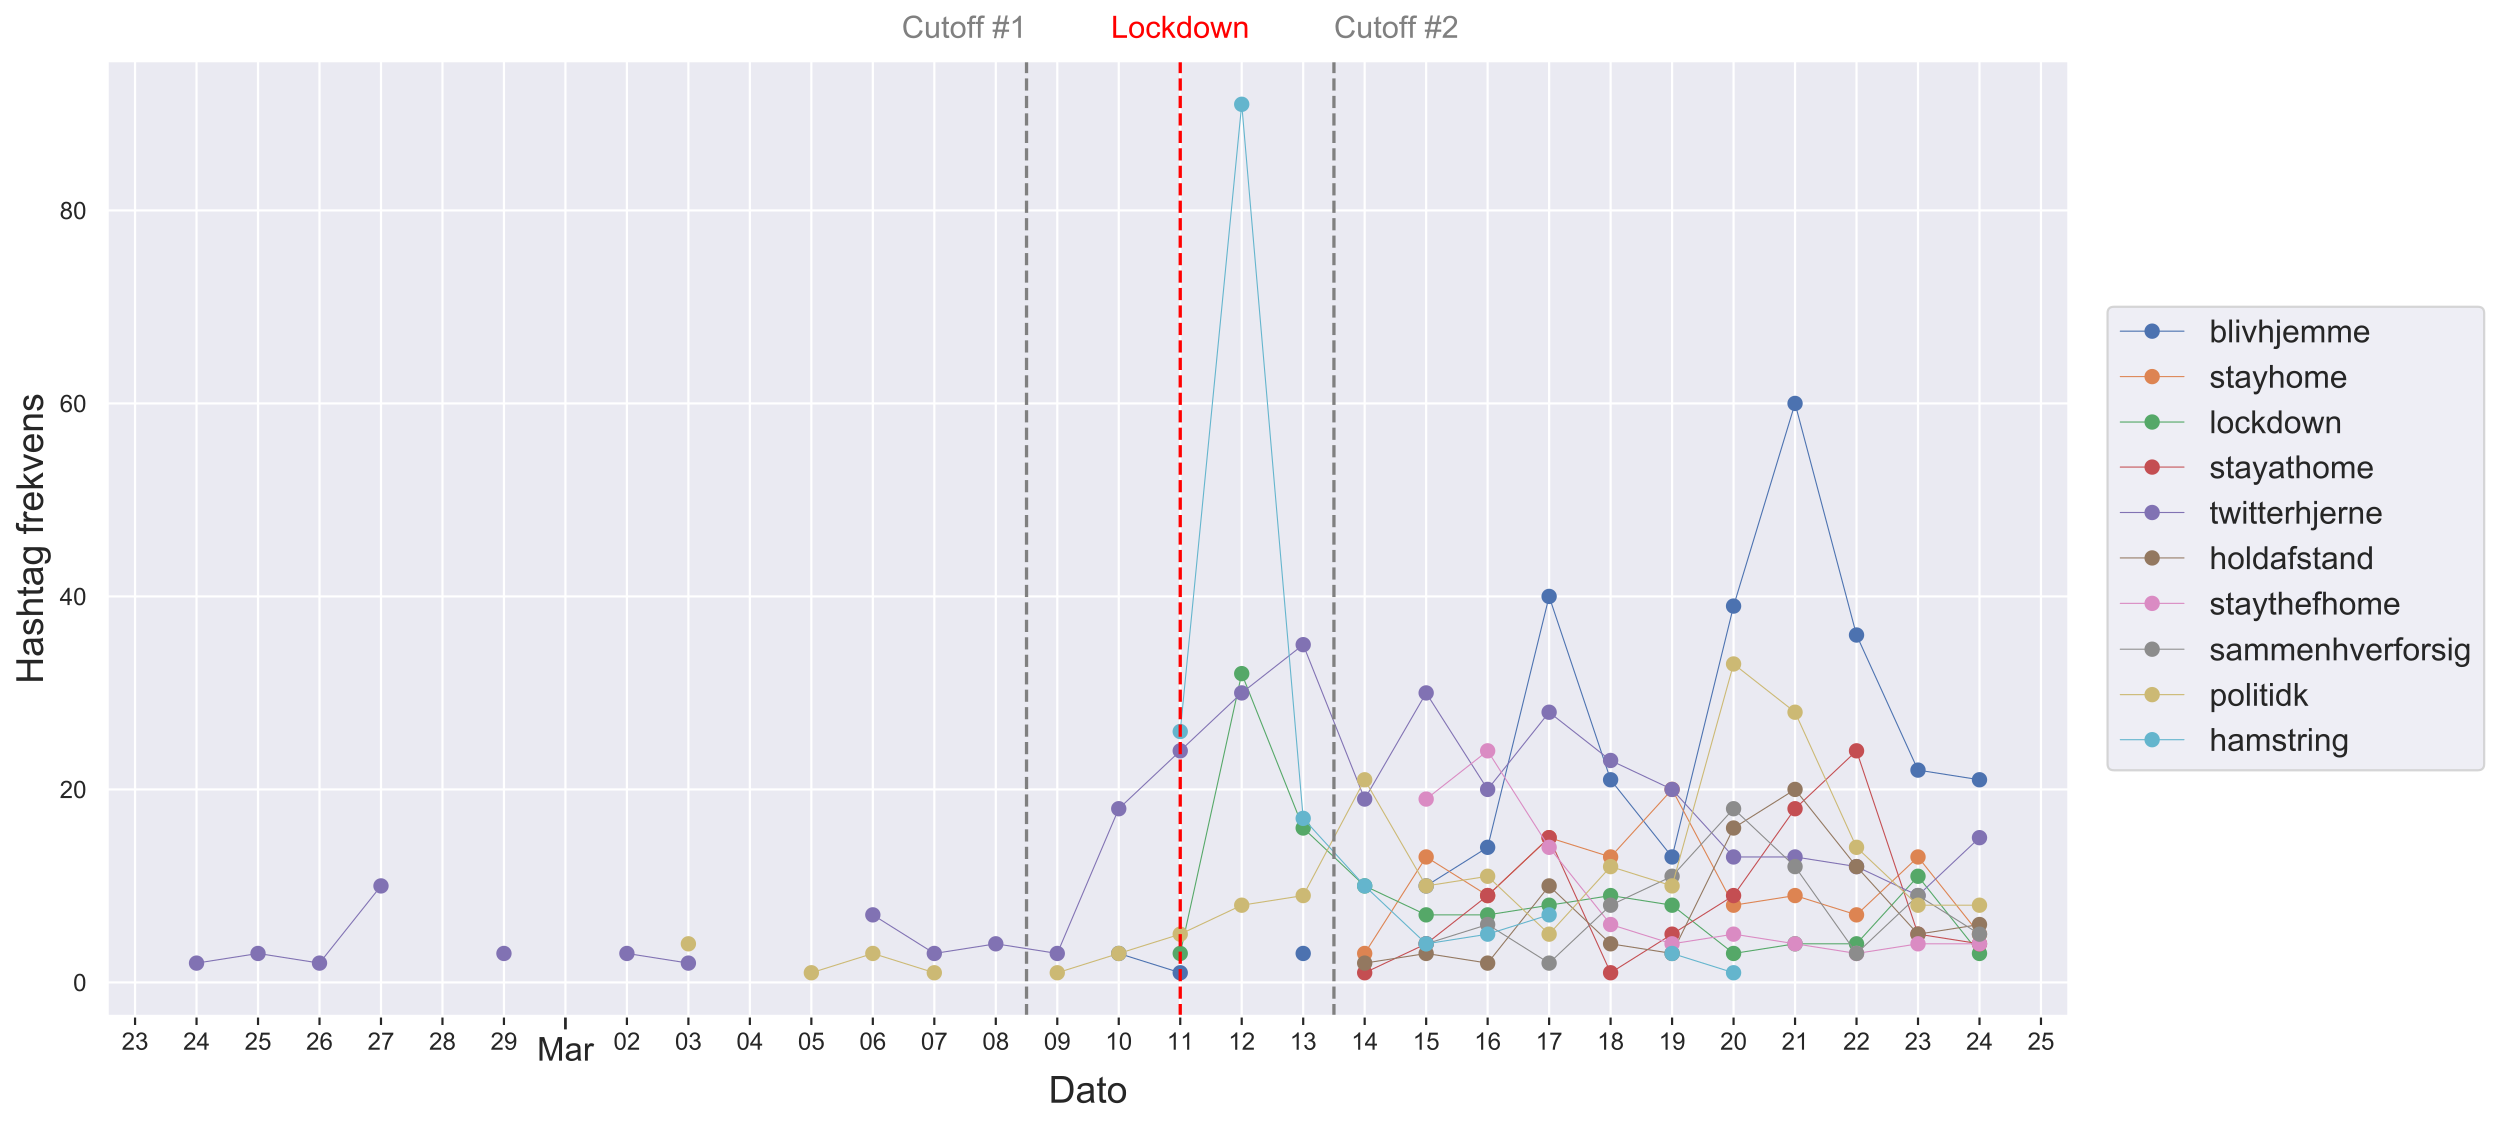 <?xml version="1.0" encoding="utf-8" standalone="no"?>
<!DOCTYPE svg PUBLIC "-//W3C//DTD SVG 1.1//EN"
  "http://www.w3.org/Graphics/SVG/1.1/DTD/svg11.dtd">
<!-- Created with matplotlib (https://matplotlib.org/) -->
<svg height="512.554pt" version="1.1" viewBox="0 0 1138.053 512.554" width="1138.053pt" xmlns="http://www.w3.org/2000/svg" xmlns:xlink="http://www.w3.org/1999/xlink">
 <defs>
  <style type="text/css">
*{stroke-linecap:butt;stroke-linejoin:round;}
  </style>
 </defs>
 <g id="figure_1">
  <g id="patch_1">
   <path d="M 0 512.554 
L 1138.053 512.554 
L 1138.053 0 
L 0 0 
z
" style="fill:#ffffff;"/>
  </g>
  <g id="axes_1">
   <g id="patch_2">
    <path d="M 48.888 462.589 
L 941.688 462.589 
L 941.688 27.709 
L 48.888 27.709 
z
" style="fill:#eaeaf2;"/>
   </g>
   <g id="matplotlib.axis_1">
    <g id="xtick_1">
     <g id="line2d_1">
      <path clip-path="url(#pd94a9d6253)" d="M 257.394 462.589 
L 257.394 27.709 
" style="fill:none;stroke:#ffffff;stroke-linecap:round;"/>
     </g>
     <g id="line2d_2">
      <defs>
       <path d="M 0 0 
L 0 6 
" id="m476dd31f9c" style="stroke:#262626;stroke-width:1.25;"/>
      </defs>
      <g>
       <use style="fill:#262626;stroke:#262626;stroke-width:1.25;" x="257.394" xlink:href="#m476dd31f9c" y="462.589"/>
      </g>
     </g>
     <g id="text_1">
      <!-- Mar -->
      <defs>
       <path d="M 7.422 0 
L 7.422 71.578 
L 21.688 71.578 
L 38.625 20.906 
Q 40.969 13.812 42.047 10.297 
Q 43.266 14.203 45.844 21.781 
L 62.984 71.578 
L 75.734 71.578 
L 75.734 0 
L 66.609 0 
L 66.609 59.906 
L 45.797 0 
L 37.25 0 
L 16.547 60.938 
L 16.547 0 
z
" id="ArialMT-77"/>
       <path d="M 40.438 6.391 
Q 35.547 2.25 31.031 0.531 
Q 26.516 -1.172 21.344 -1.172 
Q 12.797 -1.172 8.203 3 
Q 3.609 7.172 3.609 13.672 
Q 3.609 17.484 5.344 20.625 
Q 7.078 23.781 9.891 25.688 
Q 12.703 27.594 16.219 28.562 
Q 18.797 29.25 24.031 29.891 
Q 34.672 31.156 39.703 32.906 
Q 39.75 34.719 39.75 35.203 
Q 39.75 40.578 37.25 42.781 
Q 33.891 45.75 27.25 45.75 
Q 21.047 45.75 18.094 43.578 
Q 15.141 41.406 13.719 35.891 
L 5.125 37.062 
Q 6.297 42.578 8.984 45.969 
Q 11.672 49.359 16.75 51.188 
Q 21.828 53.031 28.516 53.031 
Q 35.156 53.031 39.297 51.469 
Q 43.453 49.906 45.406 47.531 
Q 47.359 45.172 48.141 41.547 
Q 48.578 39.312 48.578 33.453 
L 48.578 21.734 
Q 48.578 9.469 49.141 6.219 
Q 49.703 2.984 51.375 0 
L 42.188 0 
Q 40.828 2.734 40.438 6.391 
z
M 39.703 26.031 
Q 34.906 24.078 25.344 22.703 
Q 19.922 21.922 17.672 20.938 
Q 15.438 19.969 14.203 18.094 
Q 12.984 16.219 12.984 13.922 
Q 12.984 10.406 15.641 8.062 
Q 18.312 5.719 23.438 5.719 
Q 28.516 5.719 32.469 7.938 
Q 36.422 10.156 38.281 14.016 
Q 39.703 17 39.703 22.797 
z
" id="ArialMT-97"/>
       <path d="M 6.5 0 
L 6.5 51.859 
L 14.406 51.859 
L 14.406 44 
Q 17.438 49.516 20 51.266 
Q 22.562 53.031 25.641 53.031 
Q 30.078 53.031 34.672 50.203 
L 31.641 42.047 
Q 28.422 43.953 25.203 43.953 
Q 22.312 43.953 20.016 42.219 
Q 17.719 40.484 16.75 37.406 
Q 15.281 32.719 15.281 27.156 
L 15.281 0 
z
" id="ArialMT-114"/>
      </defs>
      <g style="fill:#262626;" transform="translate(244.479 482.825)scale(0.15 -0.15)">
       <use xlink:href="#ArialMT-77"/>
       <use x="83.301" xlink:href="#ArialMT-97"/>
       <use x="138.916" xlink:href="#ArialMT-114"/>
      </g>
     </g>
    </g>
    <g id="xtick_2">
     <g id="line2d_3">
      <path clip-path="url(#pd94a9d6253)" d="M 61.482 462.589 
L 61.482 27.709 
" style="fill:none;stroke:#ffffff;stroke-linecap:round;"/>
     </g>
     <g id="line2d_4">
      <defs>
       <path d="M 0 0 
L 0 4 
" id="m4b64696eb6" style="stroke:#262626;"/>
      </defs>
      <g>
       <use style="fill:#262626;stroke:#262626;" x="61.482" xlink:href="#m4b64696eb6" y="462.589"/>
      </g>
     </g>
     <g id="text_2">
      <!-- 23 -->
      <defs>
       <path d="M 50.344 8.453 
L 50.344 0 
L 3.031 0 
Q 2.938 3.172 4.047 6.109 
Q 5.859 10.938 9.828 15.625 
Q 13.812 20.312 21.344 26.469 
Q 33.016 36.031 37.109 41.625 
Q 41.219 47.219 41.219 52.203 
Q 41.219 57.422 37.469 61 
Q 33.734 64.594 27.734 64.594 
Q 21.391 64.594 17.578 60.781 
Q 13.766 56.984 13.719 50.25 
L 4.688 51.172 
Q 5.609 61.281 11.656 66.578 
Q 17.719 71.875 27.938 71.875 
Q 38.234 71.875 44.234 66.156 
Q 50.25 60.453 50.25 52 
Q 50.25 47.703 48.484 43.547 
Q 46.734 39.406 42.656 34.812 
Q 38.578 30.219 29.109 22.219 
Q 21.188 15.578 18.938 13.203 
Q 16.703 10.844 15.234 8.453 
z
" id="ArialMT-50"/>
       <path d="M 4.203 18.891 
L 12.984 20.062 
Q 14.5 12.594 18.141 9.297 
Q 21.781 6 27 6 
Q 33.203 6 37.469 10.297 
Q 41.75 14.594 41.75 20.953 
Q 41.75 27 37.797 30.922 
Q 33.844 34.859 27.734 34.859 
Q 25.25 34.859 21.531 33.891 
L 22.516 41.609 
Q 23.391 41.5 23.922 41.5 
Q 29.547 41.5 34.031 44.422 
Q 38.531 47.359 38.531 53.469 
Q 38.531 58.297 35.25 61.469 
Q 31.984 64.656 26.812 64.656 
Q 21.688 64.656 18.266 61.422 
Q 14.844 58.203 13.875 51.766 
L 5.078 53.328 
Q 6.688 62.156 12.391 67.016 
Q 18.109 71.875 26.609 71.875 
Q 32.469 71.875 37.391 69.359 
Q 42.328 66.844 44.938 62.5 
Q 47.562 58.156 47.562 53.266 
Q 47.562 48.641 45.062 44.828 
Q 42.578 41.016 37.703 38.766 
Q 44.047 37.312 47.562 32.688 
Q 51.078 28.078 51.078 21.141 
Q 51.078 11.766 44.234 5.25 
Q 37.406 -1.266 26.953 -1.266 
Q 17.531 -1.266 11.297 4.344 
Q 5.078 9.969 4.203 18.891 
z
" id="ArialMT-51"/>
      </defs>
      <g style="fill:#262626;" transform="translate(55.365 477.862)scale(0.11 -0.11)">
       <use xlink:href="#ArialMT-50"/>
       <use x="55.615" xlink:href="#ArialMT-51"/>
      </g>
     </g>
    </g>
    <g id="xtick_3">
     <g id="line2d_5">
      <path clip-path="url(#pd94a9d6253)" d="M 89.469 462.589 
L 89.469 27.709 
" style="fill:none;stroke:#ffffff;stroke-linecap:round;"/>
     </g>
     <g id="line2d_6">
      <g>
       <use style="fill:#262626;stroke:#262626;" x="89.469" xlink:href="#m4b64696eb6" y="462.589"/>
      </g>
     </g>
     <g id="text_3">
      <!-- 24 -->
      <defs>
       <path d="M 32.328 0 
L 32.328 17.141 
L 1.266 17.141 
L 1.266 25.203 
L 33.938 71.578 
L 41.109 71.578 
L 41.109 25.203 
L 50.781 25.203 
L 50.781 17.141 
L 41.109 17.141 
L 41.109 0 
z
M 32.328 25.203 
L 32.328 57.469 
L 9.906 25.203 
z
" id="ArialMT-52"/>
      </defs>
      <g style="fill:#262626;" transform="translate(83.352 477.862)scale(0.11 -0.11)">
       <use xlink:href="#ArialMT-50"/>
       <use x="55.615" xlink:href="#ArialMT-52"/>
      </g>
     </g>
    </g>
    <g id="xtick_4">
     <g id="line2d_7">
      <path clip-path="url(#pd94a9d6253)" d="M 117.457 462.589 
L 117.457 27.709 
" style="fill:none;stroke:#ffffff;stroke-linecap:round;"/>
     </g>
     <g id="line2d_8">
      <g>
       <use style="fill:#262626;stroke:#262626;" x="117.457" xlink:href="#m4b64696eb6" y="462.589"/>
      </g>
     </g>
     <g id="text_4">
      <!-- 25 -->
      <defs>
       <path d="M 4.156 18.75 
L 13.375 19.531 
Q 14.406 12.797 18.141 9.391 
Q 21.875 6 27.156 6 
Q 33.5 6 37.891 10.781 
Q 42.281 15.578 42.281 23.484 
Q 42.281 31 38.062 35.344 
Q 33.844 39.703 27 39.703 
Q 22.75 39.703 19.328 37.766 
Q 15.922 35.844 13.969 32.766 
L 5.719 33.844 
L 12.641 70.609 
L 48.25 70.609 
L 48.25 62.203 
L 19.672 62.203 
L 15.828 42.969 
Q 22.266 47.469 29.344 47.469 
Q 38.719 47.469 45.156 40.969 
Q 51.609 34.469 51.609 24.266 
Q 51.609 14.547 45.953 7.469 
Q 39.062 -1.219 27.156 -1.219 
Q 17.391 -1.219 11.203 4.25 
Q 5.031 9.719 4.156 18.75 
z
" id="ArialMT-53"/>
      </defs>
      <g style="fill:#262626;" transform="translate(111.34 477.862)scale(0.11 -0.11)">
       <use xlink:href="#ArialMT-50"/>
       <use x="55.615" xlink:href="#ArialMT-53"/>
      </g>
     </g>
    </g>
    <g id="xtick_5">
     <g id="line2d_9">
      <path clip-path="url(#pd94a9d6253)" d="M 145.444 462.589 
L 145.444 27.709 
" style="fill:none;stroke:#ffffff;stroke-linecap:round;"/>
     </g>
     <g id="line2d_10">
      <g>
       <use style="fill:#262626;stroke:#262626;" x="145.444" xlink:href="#m4b64696eb6" y="462.589"/>
      </g>
     </g>
     <g id="text_5">
      <!-- 26 -->
      <defs>
       <path d="M 49.75 54.047 
L 41.016 53.375 
Q 39.844 58.547 37.703 60.891 
Q 34.125 64.656 28.906 64.656 
Q 24.703 64.656 21.531 62.312 
Q 17.391 59.281 14.984 53.469 
Q 12.594 47.656 12.5 36.922 
Q 15.672 41.75 20.266 44.094 
Q 24.859 46.438 29.891 46.438 
Q 38.672 46.438 44.844 39.969 
Q 51.031 33.5 51.031 23.25 
Q 51.031 16.5 48.125 10.719 
Q 45.219 4.938 40.141 1.859 
Q 35.062 -1.219 28.609 -1.219 
Q 17.625 -1.219 10.688 6.859 
Q 3.766 14.938 3.766 33.5 
Q 3.766 54.25 11.422 63.672 
Q 18.109 71.875 29.438 71.875 
Q 37.891 71.875 43.281 67.141 
Q 48.688 62.406 49.75 54.047 
z
M 13.875 23.188 
Q 13.875 18.656 15.797 14.5 
Q 17.719 10.359 21.188 8.172 
Q 24.656 6 28.469 6 
Q 34.031 6 38.031 10.484 
Q 42.047 14.984 42.047 22.703 
Q 42.047 30.125 38.078 34.391 
Q 34.125 38.672 28.125 38.672 
Q 22.172 38.672 18.016 34.391 
Q 13.875 30.125 13.875 23.188 
z
" id="ArialMT-54"/>
      </defs>
      <g style="fill:#262626;" transform="translate(139.327 477.862)scale(0.11 -0.11)">
       <use xlink:href="#ArialMT-50"/>
       <use x="55.615" xlink:href="#ArialMT-54"/>
      </g>
     </g>
    </g>
    <g id="xtick_6">
     <g id="line2d_11">
      <path clip-path="url(#pd94a9d6253)" d="M 173.432 462.589 
L 173.432 27.709 
" style="fill:none;stroke:#ffffff;stroke-linecap:round;"/>
     </g>
     <g id="line2d_12">
      <g>
       <use style="fill:#262626;stroke:#262626;" x="173.432" xlink:href="#m4b64696eb6" y="462.589"/>
      </g>
     </g>
     <g id="text_6">
      <!-- 27 -->
      <defs>
       <path d="M 4.734 62.203 
L 4.734 70.656 
L 51.078 70.656 
L 51.078 63.812 
Q 44.234 56.547 37.516 44.484 
Q 30.812 32.422 27.156 19.672 
Q 24.516 10.688 23.781 0 
L 14.75 0 
Q 14.891 8.453 18.062 20.406 
Q 21.234 32.375 27.172 43.484 
Q 33.109 54.594 39.797 62.203 
z
" id="ArialMT-55"/>
      </defs>
      <g style="fill:#262626;" transform="translate(167.315 477.862)scale(0.11 -0.11)">
       <use xlink:href="#ArialMT-50"/>
       <use x="55.615" xlink:href="#ArialMT-55"/>
      </g>
     </g>
    </g>
    <g id="xtick_7">
     <g id="line2d_13">
      <path clip-path="url(#pd94a9d6253)" d="M 201.419 462.589 
L 201.419 27.709 
" style="fill:none;stroke:#ffffff;stroke-linecap:round;"/>
     </g>
     <g id="line2d_14">
      <g>
       <use style="fill:#262626;stroke:#262626;" x="201.419" xlink:href="#m4b64696eb6" y="462.589"/>
      </g>
     </g>
     <g id="text_7">
      <!-- 28 -->
      <defs>
       <path d="M 17.672 38.812 
Q 12.203 40.828 9.562 44.531 
Q 6.938 48.25 6.938 53.422 
Q 6.938 61.234 12.547 66.547 
Q 18.172 71.875 27.484 71.875 
Q 36.859 71.875 42.578 66.422 
Q 48.297 60.984 48.297 53.172 
Q 48.297 48.188 45.672 44.5 
Q 43.062 40.828 37.75 38.812 
Q 44.344 36.672 47.781 31.875 
Q 51.219 27.094 51.219 20.453 
Q 51.219 11.281 44.719 5.031 
Q 38.234 -1.219 27.641 -1.219 
Q 17.047 -1.219 10.547 5.047 
Q 4.047 11.328 4.047 20.703 
Q 4.047 27.688 7.594 32.391 
Q 11.141 37.109 17.672 38.812 
z
M 15.922 53.719 
Q 15.922 48.641 19.188 45.406 
Q 22.469 42.188 27.688 42.188 
Q 32.766 42.188 36.016 45.375 
Q 39.266 48.578 39.266 53.219 
Q 39.266 58.062 35.906 61.359 
Q 32.562 64.656 27.594 64.656 
Q 22.562 64.656 19.234 61.422 
Q 15.922 58.203 15.922 53.719 
z
M 13.094 20.656 
Q 13.094 16.891 14.875 13.375 
Q 16.656 9.859 20.172 7.922 
Q 23.688 6 27.734 6 
Q 34.031 6 38.125 10.047 
Q 42.234 14.109 42.234 20.359 
Q 42.234 26.703 38.016 30.859 
Q 33.797 35.016 27.438 35.016 
Q 21.234 35.016 17.156 30.906 
Q 13.094 26.812 13.094 20.656 
z
" id="ArialMT-56"/>
      </defs>
      <g style="fill:#262626;" transform="translate(195.302 477.862)scale(0.11 -0.11)">
       <use xlink:href="#ArialMT-50"/>
       <use x="55.615" xlink:href="#ArialMT-56"/>
      </g>
     </g>
    </g>
    <g id="xtick_8">
     <g id="line2d_15">
      <path clip-path="url(#pd94a9d6253)" d="M 229.407 462.589 
L 229.407 27.709 
" style="fill:none;stroke:#ffffff;stroke-linecap:round;"/>
     </g>
     <g id="line2d_16">
      <g>
       <use style="fill:#262626;stroke:#262626;" x="229.407" xlink:href="#m4b64696eb6" y="462.589"/>
      </g>
     </g>
     <g id="text_8">
      <!-- 29 -->
      <defs>
       <path d="M 5.469 16.547 
L 13.922 17.328 
Q 14.984 11.375 18.016 8.688 
Q 21.047 6 25.781 6 
Q 29.828 6 32.875 7.859 
Q 35.938 9.719 37.891 12.812 
Q 39.844 15.922 41.156 21.188 
Q 42.484 26.469 42.484 31.938 
Q 42.484 32.516 42.438 33.688 
Q 39.797 29.5 35.234 26.875 
Q 30.672 24.266 25.344 24.266 
Q 16.453 24.266 10.297 30.703 
Q 4.156 37.156 4.156 47.703 
Q 4.156 58.594 10.578 65.234 
Q 17 71.875 26.656 71.875 
Q 33.641 71.875 39.422 68.109 
Q 45.219 64.359 48.219 57.391 
Q 51.219 50.438 51.219 37.25 
Q 51.219 23.531 48.234 15.406 
Q 45.266 7.281 39.375 3.031 
Q 33.5 -1.219 25.594 -1.219 
Q 17.188 -1.219 11.859 3.438 
Q 6.547 8.109 5.469 16.547 
z
M 41.453 48.141 
Q 41.453 55.719 37.422 60.156 
Q 33.406 64.594 27.734 64.594 
Q 21.875 64.594 17.531 59.812 
Q 13.188 55.031 13.188 47.406 
Q 13.188 40.578 17.312 36.297 
Q 21.438 32.031 27.484 32.031 
Q 33.594 32.031 37.516 36.297 
Q 41.453 40.578 41.453 48.141 
z
" id="ArialMT-57"/>
      </defs>
      <g style="fill:#262626;" transform="translate(223.29 477.862)scale(0.11 -0.11)">
       <use xlink:href="#ArialMT-50"/>
       <use x="55.615" xlink:href="#ArialMT-57"/>
      </g>
     </g>
    </g>
    <g id="xtick_9">
     <g id="line2d_17">
      <path clip-path="url(#pd94a9d6253)" d="M 285.382 462.589 
L 285.382 27.709 
" style="fill:none;stroke:#ffffff;stroke-linecap:round;"/>
     </g>
     <g id="line2d_18">
      <g>
       <use style="fill:#262626;stroke:#262626;" x="285.382" xlink:href="#m4b64696eb6" y="462.589"/>
      </g>
     </g>
     <g id="text_9">
      <!-- 02 -->
      <defs>
       <path d="M 4.156 35.297 
Q 4.156 48 6.766 55.734 
Q 9.375 63.484 14.516 67.672 
Q 19.672 71.875 27.484 71.875 
Q 33.25 71.875 37.594 69.547 
Q 41.938 67.234 44.766 62.859 
Q 47.609 58.5 49.219 52.219 
Q 50.828 45.953 50.828 35.297 
Q 50.828 22.703 48.234 14.969 
Q 45.656 7.234 40.5 3 
Q 35.359 -1.219 27.484 -1.219 
Q 17.141 -1.219 11.234 6.203 
Q 4.156 15.141 4.156 35.297 
z
M 13.188 35.297 
Q 13.188 17.672 17.312 11.828 
Q 21.438 6 27.484 6 
Q 33.547 6 37.672 11.859 
Q 41.797 17.719 41.797 35.297 
Q 41.797 52.984 37.672 58.781 
Q 33.547 64.594 27.391 64.594 
Q 21.344 64.594 17.719 59.469 
Q 13.188 52.938 13.188 35.297 
z
" id="ArialMT-48"/>
      </defs>
      <g style="fill:#262626;" transform="translate(279.265 477.862)scale(0.11 -0.11)">
       <use xlink:href="#ArialMT-48"/>
       <use x="55.615" xlink:href="#ArialMT-50"/>
      </g>
     </g>
    </g>
    <g id="xtick_10">
     <g id="line2d_19">
      <path clip-path="url(#pd94a9d6253)" d="M 313.369 462.589 
L 313.369 27.709 
" style="fill:none;stroke:#ffffff;stroke-linecap:round;"/>
     </g>
     <g id="line2d_20">
      <g>
       <use style="fill:#262626;stroke:#262626;" x="313.369" xlink:href="#m4b64696eb6" y="462.589"/>
      </g>
     </g>
     <g id="text_10">
      <!-- 03 -->
      <g style="fill:#262626;" transform="translate(307.252 477.862)scale(0.11 -0.11)">
       <use xlink:href="#ArialMT-48"/>
       <use x="55.615" xlink:href="#ArialMT-51"/>
      </g>
     </g>
    </g>
    <g id="xtick_11">
     <g id="line2d_21">
      <path clip-path="url(#pd94a9d6253)" d="M 341.356 462.589 
L 341.356 27.709 
" style="fill:none;stroke:#ffffff;stroke-linecap:round;"/>
     </g>
     <g id="line2d_22">
      <g>
       <use style="fill:#262626;stroke:#262626;" x="341.356" xlink:href="#m4b64696eb6" y="462.589"/>
      </g>
     </g>
     <g id="text_11">
      <!-- 04 -->
      <g style="fill:#262626;" transform="translate(335.239 477.862)scale(0.11 -0.11)">
       <use xlink:href="#ArialMT-48"/>
       <use x="55.615" xlink:href="#ArialMT-52"/>
      </g>
     </g>
    </g>
    <g id="xtick_12">
     <g id="line2d_23">
      <path clip-path="url(#pd94a9d6253)" d="M 369.344 462.589 
L 369.344 27.709 
" style="fill:none;stroke:#ffffff;stroke-linecap:round;"/>
     </g>
     <g id="line2d_24">
      <g>
       <use style="fill:#262626;stroke:#262626;" x="369.344" xlink:href="#m4b64696eb6" y="462.589"/>
      </g>
     </g>
     <g id="text_12">
      <!-- 05 -->
      <g style="fill:#262626;" transform="translate(363.227 477.862)scale(0.11 -0.11)">
       <use xlink:href="#ArialMT-48"/>
       <use x="55.615" xlink:href="#ArialMT-53"/>
      </g>
     </g>
    </g>
    <g id="xtick_13">
     <g id="line2d_25">
      <path clip-path="url(#pd94a9d6253)" d="M 397.331 462.589 
L 397.331 27.709 
" style="fill:none;stroke:#ffffff;stroke-linecap:round;"/>
     </g>
     <g id="line2d_26">
      <g>
       <use style="fill:#262626;stroke:#262626;" x="397.331" xlink:href="#m4b64696eb6" y="462.589"/>
      </g>
     </g>
     <g id="text_13">
      <!-- 06 -->
      <g style="fill:#262626;" transform="translate(391.214 477.862)scale(0.11 -0.11)">
       <use xlink:href="#ArialMT-48"/>
       <use x="55.615" xlink:href="#ArialMT-54"/>
      </g>
     </g>
    </g>
    <g id="xtick_14">
     <g id="line2d_27">
      <path clip-path="url(#pd94a9d6253)" d="M 425.319 462.589 
L 425.319 27.709 
" style="fill:none;stroke:#ffffff;stroke-linecap:round;"/>
     </g>
     <g id="line2d_28">
      <g>
       <use style="fill:#262626;stroke:#262626;" x="425.319" xlink:href="#m4b64696eb6" y="462.589"/>
      </g>
     </g>
     <g id="text_14">
      <!-- 07 -->
      <g style="fill:#262626;" transform="translate(419.202 477.862)scale(0.11 -0.11)">
       <use xlink:href="#ArialMT-48"/>
       <use x="55.615" xlink:href="#ArialMT-55"/>
      </g>
     </g>
    </g>
    <g id="xtick_15">
     <g id="line2d_29">
      <path clip-path="url(#pd94a9d6253)" d="M 453.306 462.589 
L 453.306 27.709 
" style="fill:none;stroke:#ffffff;stroke-linecap:round;"/>
     </g>
     <g id="line2d_30">
      <g>
       <use style="fill:#262626;stroke:#262626;" x="453.306" xlink:href="#m4b64696eb6" y="462.589"/>
      </g>
     </g>
     <g id="text_15">
      <!-- 08 -->
      <g style="fill:#262626;" transform="translate(447.189 477.862)scale(0.11 -0.11)">
       <use xlink:href="#ArialMT-48"/>
       <use x="55.615" xlink:href="#ArialMT-56"/>
      </g>
     </g>
    </g>
    <g id="xtick_16">
     <g id="line2d_31">
      <path clip-path="url(#pd94a9d6253)" d="M 481.294 462.589 
L 481.294 27.709 
" style="fill:none;stroke:#ffffff;stroke-linecap:round;"/>
     </g>
     <g id="line2d_32">
      <g>
       <use style="fill:#262626;stroke:#262626;" x="481.294" xlink:href="#m4b64696eb6" y="462.589"/>
      </g>
     </g>
     <g id="text_16">
      <!-- 09 -->
      <g style="fill:#262626;" transform="translate(475.177 477.862)scale(0.11 -0.11)">
       <use xlink:href="#ArialMT-48"/>
       <use x="55.615" xlink:href="#ArialMT-57"/>
      </g>
     </g>
    </g>
    <g id="xtick_17">
     <g id="line2d_33">
      <path clip-path="url(#pd94a9d6253)" d="M 509.281 462.589 
L 509.281 27.709 
" style="fill:none;stroke:#ffffff;stroke-linecap:round;"/>
     </g>
     <g id="line2d_34">
      <g>
       <use style="fill:#262626;stroke:#262626;" x="509.281" xlink:href="#m4b64696eb6" y="462.589"/>
      </g>
     </g>
     <g id="text_17">
      <!-- 10 -->
      <defs>
       <path d="M 37.25 0 
L 28.469 0 
L 28.469 56 
Q 25.297 52.984 20.141 49.953 
Q 14.984 46.922 10.891 45.406 
L 10.891 53.906 
Q 18.266 57.375 23.781 62.297 
Q 29.297 67.234 31.594 71.875 
L 37.25 71.875 
z
" id="ArialMT-49"/>
      </defs>
      <g style="fill:#262626;" transform="translate(503.164 477.862)scale(0.11 -0.11)">
       <use xlink:href="#ArialMT-49"/>
       <use x="55.615" xlink:href="#ArialMT-48"/>
      </g>
     </g>
    </g>
    <g id="xtick_18">
     <g id="line2d_35">
      <path clip-path="url(#pd94a9d6253)" d="M 537.269 462.589 
L 537.269 27.709 
" style="fill:none;stroke:#ffffff;stroke-linecap:round;"/>
     </g>
     <g id="line2d_36">
      <g>
       <use style="fill:#262626;stroke:#262626;" x="537.269" xlink:href="#m4b64696eb6" y="462.589"/>
      </g>
     </g>
     <g id="text_18">
      <!-- 11 -->
      <g style="fill:#262626;" transform="translate(531.158 477.862)scale(0.11 -0.11)">
       <use xlink:href="#ArialMT-49"/>
       <use x="55.506" xlink:href="#ArialMT-49"/>
      </g>
     </g>
    </g>
    <g id="xtick_19">
     <g id="line2d_37">
      <path clip-path="url(#pd94a9d6253)" d="M 565.256 462.589 
L 565.256 27.709 
" style="fill:none;stroke:#ffffff;stroke-linecap:round;"/>
     </g>
     <g id="line2d_38">
      <g>
       <use style="fill:#262626;stroke:#262626;" x="565.256" xlink:href="#m4b64696eb6" y="462.589"/>
      </g>
     </g>
     <g id="text_19">
      <!-- 12 -->
      <g style="fill:#262626;" transform="translate(559.139 477.862)scale(0.11 -0.11)">
       <use xlink:href="#ArialMT-49"/>
       <use x="55.615" xlink:href="#ArialMT-50"/>
      </g>
     </g>
    </g>
    <g id="xtick_20">
     <g id="line2d_39">
      <path clip-path="url(#pd94a9d6253)" d="M 593.244 462.589 
L 593.244 27.709 
" style="fill:none;stroke:#ffffff;stroke-linecap:round;"/>
     </g>
     <g id="line2d_40">
      <g>
       <use style="fill:#262626;stroke:#262626;" x="593.244" xlink:href="#m4b64696eb6" y="462.589"/>
      </g>
     </g>
     <g id="text_20">
      <!-- 13 -->
      <g style="fill:#262626;" transform="translate(587.127 477.862)scale(0.11 -0.11)">
       <use xlink:href="#ArialMT-49"/>
       <use x="55.615" xlink:href="#ArialMT-51"/>
      </g>
     </g>
    </g>
    <g id="xtick_21">
     <g id="line2d_41">
      <path clip-path="url(#pd94a9d6253)" d="M 621.231 462.589 
L 621.231 27.709 
" style="fill:none;stroke:#ffffff;stroke-linecap:round;"/>
     </g>
     <g id="line2d_42">
      <g>
       <use style="fill:#262626;stroke:#262626;" x="621.231" xlink:href="#m4b64696eb6" y="462.589"/>
      </g>
     </g>
     <g id="text_21">
      <!-- 14 -->
      <g style="fill:#262626;" transform="translate(615.114 477.862)scale(0.11 -0.11)">
       <use xlink:href="#ArialMT-49"/>
       <use x="55.615" xlink:href="#ArialMT-52"/>
      </g>
     </g>
    </g>
    <g id="xtick_22">
     <g id="line2d_43">
      <path clip-path="url(#pd94a9d6253)" d="M 649.219 462.589 
L 649.219 27.709 
" style="fill:none;stroke:#ffffff;stroke-linecap:round;"/>
     </g>
     <g id="line2d_44">
      <g>
       <use style="fill:#262626;stroke:#262626;" x="649.219" xlink:href="#m4b64696eb6" y="462.589"/>
      </g>
     </g>
     <g id="text_22">
      <!-- 15 -->
      <g style="fill:#262626;" transform="translate(643.102 477.862)scale(0.11 -0.11)">
       <use xlink:href="#ArialMT-49"/>
       <use x="55.615" xlink:href="#ArialMT-53"/>
      </g>
     </g>
    </g>
    <g id="xtick_23">
     <g id="line2d_45">
      <path clip-path="url(#pd94a9d6253)" d="M 677.206 462.589 
L 677.206 27.709 
" style="fill:none;stroke:#ffffff;stroke-linecap:round;"/>
     </g>
     <g id="line2d_46">
      <g>
       <use style="fill:#262626;stroke:#262626;" x="677.206" xlink:href="#m4b64696eb6" y="462.589"/>
      </g>
     </g>
     <g id="text_23">
      <!-- 16 -->
      <g style="fill:#262626;" transform="translate(671.089 477.862)scale(0.11 -0.11)">
       <use xlink:href="#ArialMT-49"/>
       <use x="55.615" xlink:href="#ArialMT-54"/>
      </g>
     </g>
    </g>
    <g id="xtick_24">
     <g id="line2d_47">
      <path clip-path="url(#pd94a9d6253)" d="M 705.193 462.589 
L 705.193 27.709 
" style="fill:none;stroke:#ffffff;stroke-linecap:round;"/>
     </g>
     <g id="line2d_48">
      <g>
       <use style="fill:#262626;stroke:#262626;" x="705.193" xlink:href="#m4b64696eb6" y="462.589"/>
      </g>
     </g>
     <g id="text_24">
      <!-- 17 -->
      <g style="fill:#262626;" transform="translate(699.076 477.862)scale(0.11 -0.11)">
       <use xlink:href="#ArialMT-49"/>
       <use x="55.615" xlink:href="#ArialMT-55"/>
      </g>
     </g>
    </g>
    <g id="xtick_25">
     <g id="line2d_49">
      <path clip-path="url(#pd94a9d6253)" d="M 733.181 462.589 
L 733.181 27.709 
" style="fill:none;stroke:#ffffff;stroke-linecap:round;"/>
     </g>
     <g id="line2d_50">
      <g>
       <use style="fill:#262626;stroke:#262626;" x="733.181" xlink:href="#m4b64696eb6" y="462.589"/>
      </g>
     </g>
     <g id="text_25">
      <!-- 18 -->
      <g style="fill:#262626;" transform="translate(727.064 477.862)scale(0.11 -0.11)">
       <use xlink:href="#ArialMT-49"/>
       <use x="55.615" xlink:href="#ArialMT-56"/>
      </g>
     </g>
    </g>
    <g id="xtick_26">
     <g id="line2d_51">
      <path clip-path="url(#pd94a9d6253)" d="M 761.168 462.589 
L 761.168 27.709 
" style="fill:none;stroke:#ffffff;stroke-linecap:round;"/>
     </g>
     <g id="line2d_52">
      <g>
       <use style="fill:#262626;stroke:#262626;" x="761.168" xlink:href="#m4b64696eb6" y="462.589"/>
      </g>
     </g>
     <g id="text_26">
      <!-- 19 -->
      <g style="fill:#262626;" transform="translate(755.051 477.862)scale(0.11 -0.11)">
       <use xlink:href="#ArialMT-49"/>
       <use x="55.615" xlink:href="#ArialMT-57"/>
      </g>
     </g>
    </g>
    <g id="xtick_27">
     <g id="line2d_53">
      <path clip-path="url(#pd94a9d6253)" d="M 789.156 462.589 
L 789.156 27.709 
" style="fill:none;stroke:#ffffff;stroke-linecap:round;"/>
     </g>
     <g id="line2d_54">
      <g>
       <use style="fill:#262626;stroke:#262626;" x="789.156" xlink:href="#m4b64696eb6" y="462.589"/>
      </g>
     </g>
     <g id="text_27">
      <!-- 20 -->
      <g style="fill:#262626;" transform="translate(783.039 477.862)scale(0.11 -0.11)">
       <use xlink:href="#ArialMT-50"/>
       <use x="55.615" xlink:href="#ArialMT-48"/>
      </g>
     </g>
    </g>
    <g id="xtick_28">
     <g id="line2d_55">
      <path clip-path="url(#pd94a9d6253)" d="M 817.143 462.589 
L 817.143 27.709 
" style="fill:none;stroke:#ffffff;stroke-linecap:round;"/>
     </g>
     <g id="line2d_56">
      <g>
       <use style="fill:#262626;stroke:#262626;" x="817.143" xlink:href="#m4b64696eb6" y="462.589"/>
      </g>
     </g>
     <g id="text_28">
      <!-- 21 -->
      <g style="fill:#262626;" transform="translate(811.026 477.862)scale(0.11 -0.11)">
       <use xlink:href="#ArialMT-50"/>
       <use x="55.615" xlink:href="#ArialMT-49"/>
      </g>
     </g>
    </g>
    <g id="xtick_29">
     <g id="line2d_57">
      <path clip-path="url(#pd94a9d6253)" d="M 845.131 462.589 
L 845.131 27.709 
" style="fill:none;stroke:#ffffff;stroke-linecap:round;"/>
     </g>
     <g id="line2d_58">
      <g>
       <use style="fill:#262626;stroke:#262626;" x="845.131" xlink:href="#m4b64696eb6" y="462.589"/>
      </g>
     </g>
     <g id="text_29">
      <!-- 22 -->
      <g style="fill:#262626;" transform="translate(839.014 477.862)scale(0.11 -0.11)">
       <use xlink:href="#ArialMT-50"/>
       <use x="55.615" xlink:href="#ArialMT-50"/>
      </g>
     </g>
    </g>
    <g id="xtick_30">
     <g id="line2d_59">
      <path clip-path="url(#pd94a9d6253)" d="M 873.118 462.589 
L 873.118 27.709 
" style="fill:none;stroke:#ffffff;stroke-linecap:round;"/>
     </g>
     <g id="line2d_60">
      <g>
       <use style="fill:#262626;stroke:#262626;" x="873.118" xlink:href="#m4b64696eb6" y="462.589"/>
      </g>
     </g>
     <g id="text_30">
      <!-- 23 -->
      <g style="fill:#262626;" transform="translate(867.001 477.862)scale(0.11 -0.11)">
       <use xlink:href="#ArialMT-50"/>
       <use x="55.615" xlink:href="#ArialMT-51"/>
      </g>
     </g>
    </g>
    <g id="xtick_31">
     <g id="line2d_61">
      <path clip-path="url(#pd94a9d6253)" d="M 901.106 462.589 
L 901.106 27.709 
" style="fill:none;stroke:#ffffff;stroke-linecap:round;"/>
     </g>
     <g id="line2d_62">
      <g>
       <use style="fill:#262626;stroke:#262626;" x="901.106" xlink:href="#m4b64696eb6" y="462.589"/>
      </g>
     </g>
     <g id="text_31">
      <!-- 24 -->
      <g style="fill:#262626;" transform="translate(894.989 477.862)scale(0.11 -0.11)">
       <use xlink:href="#ArialMT-50"/>
       <use x="55.615" xlink:href="#ArialMT-52"/>
      </g>
     </g>
    </g>
    <g id="xtick_32">
     <g id="line2d_63">
      <path clip-path="url(#pd94a9d6253)" d="M 929.093 462.589 
L 929.093 27.709 
" style="fill:none;stroke:#ffffff;stroke-linecap:round;"/>
     </g>
     <g id="line2d_64">
      <g>
       <use style="fill:#262626;stroke:#262626;" x="929.093" xlink:href="#m4b64696eb6" y="462.589"/>
      </g>
     </g>
     <g id="text_32">
      <!-- 25 -->
      <g style="fill:#262626;" transform="translate(922.976 477.862)scale(0.11 -0.11)">
       <use xlink:href="#ArialMT-50"/>
       <use x="55.615" xlink:href="#ArialMT-53"/>
      </g>
     </g>
    </g>
    <g id="text_33">
     <!-- Dato -->
     <defs>
      <path d="M 7.719 0 
L 7.719 71.578 
L 32.375 71.578 
Q 40.719 71.578 45.125 70.562 
Q 51.266 69.141 55.609 65.438 
Q 61.281 60.641 64.078 53.188 
Q 66.891 45.75 66.891 36.188 
Q 66.891 28.031 64.984 21.734 
Q 63.094 15.438 60.109 11.297 
Q 57.125 7.172 53.578 4.797 
Q 50.047 2.438 45.047 1.219 
Q 40.047 0 33.547 0 
z
M 17.188 8.453 
L 32.469 8.453 
Q 39.547 8.453 43.578 9.766 
Q 47.609 11.078 50 13.484 
Q 53.375 16.844 55.25 22.531 
Q 57.125 28.219 57.125 36.328 
Q 57.125 47.562 53.438 53.594 
Q 49.75 59.625 44.484 61.672 
Q 40.672 63.141 32.234 63.141 
L 17.188 63.141 
z
" id="ArialMT-68"/>
      <path d="M 25.781 7.859 
L 27.047 0.094 
Q 23.344 -0.688 20.406 -0.688 
Q 15.625 -0.688 12.984 0.828 
Q 10.359 2.344 9.281 4.812 
Q 8.203 7.281 8.203 15.188 
L 8.203 45.016 
L 1.766 45.016 
L 1.766 51.859 
L 8.203 51.859 
L 8.203 64.703 
L 16.938 69.969 
L 16.938 51.859 
L 25.781 51.859 
L 25.781 45.016 
L 16.938 45.016 
L 16.938 14.703 
Q 16.938 10.938 17.406 9.859 
Q 17.875 8.797 18.922 8.156 
Q 19.969 7.516 21.922 7.516 
Q 23.391 7.516 25.781 7.859 
z
" id="ArialMT-116"/>
      <path d="M 3.328 25.922 
Q 3.328 40.328 11.328 47.266 
Q 18.016 53.031 27.641 53.031 
Q 38.328 53.031 45.109 46.016 
Q 51.906 39.016 51.906 26.656 
Q 51.906 16.656 48.906 10.906 
Q 45.906 5.172 40.156 2 
Q 34.422 -1.172 27.641 -1.172 
Q 16.75 -1.172 10.031 5.812 
Q 3.328 12.797 3.328 25.922 
z
M 12.359 25.922 
Q 12.359 15.969 16.703 11.016 
Q 21.047 6.062 27.641 6.062 
Q 34.188 6.062 38.531 11.031 
Q 42.875 16.016 42.875 26.219 
Q 42.875 35.844 38.5 40.797 
Q 34.125 45.75 27.641 45.75 
Q 21.047 45.75 16.703 40.812 
Q 12.359 35.891 12.359 25.922 
z
" id="ArialMT-111"/>
     </defs>
     <g style="fill:#262626;" transform="translate(477.334 501.975)scale(0.17 -0.17)">
      <use xlink:href="#ArialMT-68"/>
      <use x="72.217" xlink:href="#ArialMT-97"/>
      <use x="127.832" xlink:href="#ArialMT-116"/>
      <use x="155.615" xlink:href="#ArialMT-111"/>
     </g>
    </g>
   </g>
   <g id="matplotlib.axis_2">
    <g id="ytick_1">
     <g id="line2d_65">
      <path clip-path="url(#pd94a9d6253)" d="M 48.888 447.214 
L 941.688 447.214 
" style="fill:none;stroke:#ffffff;stroke-linecap:round;"/>
     </g>
     <g id="text_34">
      <!-- 0 -->
      <g style="fill:#262626;" transform="translate(33.27 451.151)scale(0.11 -0.11)">
       <use xlink:href="#ArialMT-48"/>
      </g>
     </g>
    </g>
    <g id="ytick_2">
     <g id="line2d_66">
      <path clip-path="url(#pd94a9d6253)" d="M 48.888 359.359 
L 941.688 359.359 
" style="fill:none;stroke:#ffffff;stroke-linecap:round;"/>
     </g>
     <g id="text_35">
      <!-- 20 -->
      <g style="fill:#262626;" transform="translate(27.153 363.296)scale(0.11 -0.11)">
       <use xlink:href="#ArialMT-50"/>
       <use x="55.615" xlink:href="#ArialMT-48"/>
      </g>
     </g>
    </g>
    <g id="ytick_3">
     <g id="line2d_67">
      <path clip-path="url(#pd94a9d6253)" d="M 48.888 271.505 
L 941.688 271.505 
" style="fill:none;stroke:#ffffff;stroke-linecap:round;"/>
     </g>
     <g id="text_36">
      <!-- 40 -->
      <g style="fill:#262626;" transform="translate(27.153 275.442)scale(0.11 -0.11)">
       <use xlink:href="#ArialMT-52"/>
       <use x="55.615" xlink:href="#ArialMT-48"/>
      </g>
     </g>
    </g>
    <g id="ytick_4">
     <g id="line2d_68">
      <path clip-path="url(#pd94a9d6253)" d="M 48.888 183.65 
L 941.688 183.65 
" style="fill:none;stroke:#ffffff;stroke-linecap:round;"/>
     </g>
     <g id="text_37">
      <!-- 60 -->
      <g style="fill:#262626;" transform="translate(27.153 187.587)scale(0.11 -0.11)">
       <use xlink:href="#ArialMT-54"/>
       <use x="55.615" xlink:href="#ArialMT-48"/>
      </g>
     </g>
    </g>
    <g id="ytick_5">
     <g id="line2d_69">
      <path clip-path="url(#pd94a9d6253)" d="M 48.888 95.796 
L 941.688 95.796 
" style="fill:none;stroke:#ffffff;stroke-linecap:round;"/>
     </g>
     <g id="text_38">
      <!-- 80 -->
      <g style="fill:#262626;" transform="translate(27.153 99.733)scale(0.11 -0.11)">
       <use xlink:href="#ArialMT-56"/>
       <use x="55.615" xlink:href="#ArialMT-48"/>
      </g>
     </g>
    </g>
    <g id="text_39">
     <!-- Hashtag frekvens -->
     <defs>
      <path d="M 8.016 0 
L 8.016 71.578 
L 17.484 71.578 
L 17.484 42.188 
L 54.688 42.188 
L 54.688 71.578 
L 64.156 71.578 
L 64.156 0 
L 54.688 0 
L 54.688 33.734 
L 17.484 33.734 
L 17.484 0 
z
" id="ArialMT-72"/>
      <path d="M 3.078 15.484 
L 11.766 16.844 
Q 12.5 11.625 15.844 8.844 
Q 19.188 6.062 25.203 6.062 
Q 31.25 6.062 34.172 8.516 
Q 37.109 10.984 37.109 14.312 
Q 37.109 17.281 34.516 19 
Q 32.719 20.172 25.531 21.969 
Q 15.875 24.422 12.141 26.203 
Q 8.406 27.984 6.469 31.125 
Q 4.547 34.281 4.547 38.094 
Q 4.547 41.547 6.125 44.5 
Q 7.719 47.469 10.453 49.422 
Q 12.5 50.922 16.031 51.969 
Q 19.578 53.031 23.641 53.031 
Q 29.734 53.031 34.344 51.266 
Q 38.969 49.516 41.156 46.5 
Q 43.359 43.5 44.188 38.484 
L 35.594 37.312 
Q 35.016 41.312 32.203 43.547 
Q 29.391 45.797 24.266 45.797 
Q 18.219 45.797 15.625 43.797 
Q 13.031 41.797 13.031 39.109 
Q 13.031 37.406 14.109 36.031 
Q 15.188 34.625 17.484 33.688 
Q 18.797 33.203 25.25 31.453 
Q 34.578 28.953 38.25 27.359 
Q 41.938 25.781 44.031 22.75 
Q 46.141 19.734 46.141 15.234 
Q 46.141 10.844 43.578 6.953 
Q 41.016 3.078 36.172 0.953 
Q 31.344 -1.172 25.25 -1.172 
Q 15.141 -1.172 9.844 3.031 
Q 4.547 7.234 3.078 15.484 
z
" id="ArialMT-115"/>
      <path d="M 6.594 0 
L 6.594 71.578 
L 15.375 71.578 
L 15.375 45.906 
Q 21.531 53.031 30.906 53.031 
Q 36.672 53.031 40.922 50.75 
Q 45.172 48.484 47 44.484 
Q 48.828 40.484 48.828 32.859 
L 48.828 0 
L 40.047 0 
L 40.047 32.859 
Q 40.047 39.453 37.188 42.453 
Q 34.328 45.453 29.109 45.453 
Q 25.203 45.453 21.75 43.422 
Q 18.312 41.406 16.844 37.938 
Q 15.375 34.469 15.375 28.375 
L 15.375 0 
z
" id="ArialMT-104"/>
      <path d="M 4.984 -4.297 
L 13.531 -5.562 
Q 14.062 -9.516 16.5 -11.328 
Q 19.781 -13.766 25.438 -13.766 
Q 31.547 -13.766 34.859 -11.328 
Q 38.188 -8.891 39.359 -4.5 
Q 40.047 -1.812 39.984 6.781 
Q 34.234 0 25.641 0 
Q 14.938 0 9.078 7.719 
Q 3.219 15.438 3.219 26.219 
Q 3.219 33.641 5.906 39.906 
Q 8.594 46.188 13.688 49.609 
Q 18.797 53.031 25.688 53.031 
Q 34.859 53.031 40.828 45.609 
L 40.828 51.859 
L 48.922 51.859 
L 48.922 7.031 
Q 48.922 -5.078 46.453 -10.125 
Q 44 -15.188 38.641 -18.109 
Q 33.297 -21.047 25.484 -21.047 
Q 16.219 -21.047 10.5 -16.875 
Q 4.781 -12.703 4.984 -4.297 
z
M 12.25 26.859 
Q 12.25 16.656 16.297 11.969 
Q 20.359 7.281 26.469 7.281 
Q 32.516 7.281 36.609 11.938 
Q 40.719 16.609 40.719 26.562 
Q 40.719 36.078 36.5 40.906 
Q 32.281 45.75 26.312 45.75 
Q 20.453 45.75 16.344 40.984 
Q 12.25 36.234 12.25 26.859 
z
" id="ArialMT-103"/>
      <path id="ArialMT-32"/>
      <path d="M 8.688 0 
L 8.688 45.016 
L 0.922 45.016 
L 0.922 51.859 
L 8.688 51.859 
L 8.688 57.375 
Q 8.688 62.594 9.625 65.141 
Q 10.891 68.562 14.078 70.672 
Q 17.281 72.797 23.047 72.797 
Q 26.766 72.797 31.25 71.922 
L 29.938 64.266 
Q 27.203 64.75 24.75 64.75 
Q 20.75 64.75 19.094 63.031 
Q 17.438 61.328 17.438 56.641 
L 17.438 51.859 
L 27.547 51.859 
L 27.547 45.016 
L 17.438 45.016 
L 17.438 0 
z
" id="ArialMT-102"/>
      <path d="M 42.094 16.703 
L 51.172 15.578 
Q 49.031 7.625 43.219 3.219 
Q 37.406 -1.172 28.375 -1.172 
Q 17 -1.172 10.328 5.828 
Q 3.656 12.844 3.656 25.484 
Q 3.656 38.578 10.391 45.797 
Q 17.141 53.031 27.875 53.031 
Q 38.281 53.031 44.875 45.953 
Q 51.469 38.875 51.469 26.031 
Q 51.469 25.25 51.422 23.688 
L 12.75 23.688 
Q 13.234 15.141 17.578 10.594 
Q 21.922 6.062 28.422 6.062 
Q 33.25 6.062 36.672 8.594 
Q 40.094 11.141 42.094 16.703 
z
M 13.234 30.906 
L 42.188 30.906 
Q 41.609 37.453 38.875 40.719 
Q 34.672 45.797 27.984 45.797 
Q 21.922 45.797 17.797 41.75 
Q 13.672 37.703 13.234 30.906 
z
" id="ArialMT-101"/>
      <path d="M 6.641 0 
L 6.641 71.578 
L 15.438 71.578 
L 15.438 30.766 
L 36.234 51.859 
L 47.609 51.859 
L 27.781 32.625 
L 49.609 0 
L 38.766 0 
L 21.625 26.516 
L 15.438 20.562 
L 15.438 0 
z
" id="ArialMT-107"/>
      <path d="M 21 0 
L 1.266 51.859 
L 10.547 51.859 
L 21.688 20.797 
Q 23.484 15.766 25 10.359 
Q 26.172 14.453 28.266 20.219 
L 39.797 51.859 
L 48.828 51.859 
L 29.203 0 
z
" id="ArialMT-118"/>
      <path d="M 6.594 0 
L 6.594 51.859 
L 14.5 51.859 
L 14.5 44.484 
Q 20.219 53.031 31 53.031 
Q 35.688 53.031 39.625 51.344 
Q 43.562 49.656 45.516 46.922 
Q 47.469 44.188 48.25 40.438 
Q 48.734 37.984 48.734 31.891 
L 48.734 0 
L 39.938 0 
L 39.938 31.547 
Q 39.938 36.922 38.906 39.578 
Q 37.891 42.234 35.281 43.812 
Q 32.672 45.406 29.156 45.406 
Q 23.531 45.406 19.453 41.844 
Q 15.375 38.281 15.375 28.328 
L 15.375 0 
z
" id="ArialMT-110"/>
     </defs>
     <g style="fill:#262626;" transform="translate(19.575 311.289)rotate(-90)scale(0.17 -0.17)">
      <use xlink:href="#ArialMT-72"/>
      <use x="72.217" xlink:href="#ArialMT-97"/>
      <use x="127.832" xlink:href="#ArialMT-115"/>
      <use x="177.832" xlink:href="#ArialMT-104"/>
      <use x="233.447" xlink:href="#ArialMT-116"/>
      <use x="261.23" xlink:href="#ArialMT-97"/>
      <use x="316.846" xlink:href="#ArialMT-103"/>
      <use x="372.461" xlink:href="#ArialMT-32"/>
      <use x="400.244" xlink:href="#ArialMT-102"/>
      <use x="428.027" xlink:href="#ArialMT-114"/>
      <use x="461.328" xlink:href="#ArialMT-101"/>
      <use x="516.943" xlink:href="#ArialMT-107"/>
      <use x="566.943" xlink:href="#ArialMT-118"/>
      <use x="616.943" xlink:href="#ArialMT-101"/>
      <use x="672.559" xlink:href="#ArialMT-110"/>
      <use x="728.174" xlink:href="#ArialMT-115"/>
     </g>
    </g>
   </g>
   <g id="line2d_70">
    <path clip-path="url(#pd94a9d6253)" d="M 509.281 434.036 
L 537.269 442.821 
M 593.244 434.036 
M 649.219 403.287 
L 677.206 385.716 
L 705.193 271.505 
L 733.181 354.967 
L 761.168 390.109 
L 789.156 275.898 
L 817.143 183.65 
L 845.131 289.076 
L 873.118 350.574 
L 901.106 354.967 
" style="fill:none;stroke:#4c72b0;stroke-linecap:round;stroke-width:0.5;"/>
    <defs>
     <path d="M 0 3 
C 0.796 3 1.559 2.684 2.121 2.121 
C 2.684 1.559 3 0.796 3 0 
C 3 -0.796 2.684 -1.559 2.121 -2.121 
C 1.559 -2.684 0.796 -3 0 -3 
C -0.796 -3 -1.559 -2.684 -2.121 -2.121 
C -2.684 -1.559 -3 -0.796 -3 0 
C -3 0.796 -2.684 1.559 -2.121 2.121 
C -1.559 2.684 -0.796 3 0 3 
z
" id="mf93dc0b5b2" style="stroke:#4c72b0;"/>
    </defs>
    <g clip-path="url(#pd94a9d6253)">
     <use style="fill:#4c72b0;stroke:#4c72b0;" x="509.281" xlink:href="#mf93dc0b5b2" y="434.036"/>
     <use style="fill:#4c72b0;stroke:#4c72b0;" x="537.269" xlink:href="#mf93dc0b5b2" y="442.821"/>
     <use style="fill:#4c72b0;stroke:#4c72b0;" x="593.244" xlink:href="#mf93dc0b5b2" y="434.036"/>
     <use style="fill:#4c72b0;stroke:#4c72b0;" x="649.219" xlink:href="#mf93dc0b5b2" y="403.287"/>
     <use style="fill:#4c72b0;stroke:#4c72b0;" x="677.206" xlink:href="#mf93dc0b5b2" y="385.716"/>
     <use style="fill:#4c72b0;stroke:#4c72b0;" x="705.193" xlink:href="#mf93dc0b5b2" y="271.505"/>
     <use style="fill:#4c72b0;stroke:#4c72b0;" x="733.181" xlink:href="#mf93dc0b5b2" y="354.967"/>
     <use style="fill:#4c72b0;stroke:#4c72b0;" x="761.168" xlink:href="#mf93dc0b5b2" y="390.109"/>
     <use style="fill:#4c72b0;stroke:#4c72b0;" x="789.156" xlink:href="#mf93dc0b5b2" y="275.898"/>
     <use style="fill:#4c72b0;stroke:#4c72b0;" x="817.143" xlink:href="#mf93dc0b5b2" y="183.65"/>
     <use style="fill:#4c72b0;stroke:#4c72b0;" x="845.131" xlink:href="#mf93dc0b5b2" y="289.076"/>
     <use style="fill:#4c72b0;stroke:#4c72b0;" x="873.118" xlink:href="#mf93dc0b5b2" y="350.574"/>
     <use style="fill:#4c72b0;stroke:#4c72b0;" x="901.106" xlink:href="#mf93dc0b5b2" y="354.967"/>
    </g>
   </g>
   <g id="line2d_71">
    <path clip-path="url(#pd94a9d6253)" d="M 621.231 434.036 
L 649.219 390.109 
L 677.206 407.679 
L 705.193 381.323 
L 733.181 390.109 
L 761.168 359.359 
L 789.156 412.072 
L 817.143 407.679 
L 845.131 416.465 
L 873.118 390.109 
L 901.106 425.25 
" style="fill:none;stroke:#dd8452;stroke-linecap:round;stroke-width:0.5;"/>
    <defs>
     <path d="M 0 3 
C 0.796 3 1.559 2.684 2.121 2.121 
C 2.684 1.559 3 0.796 3 0 
C 3 -0.796 2.684 -1.559 2.121 -2.121 
C 1.559 -2.684 0.796 -3 0 -3 
C -0.796 -3 -1.559 -2.684 -2.121 -2.121 
C -2.684 -1.559 -3 -0.796 -3 0 
C -3 0.796 -2.684 1.559 -2.121 2.121 
C -1.559 2.684 -0.796 3 0 3 
z
" id="mb4b42bc9f6" style="stroke:#dd8452;"/>
    </defs>
    <g clip-path="url(#pd94a9d6253)">
     <use style="fill:#dd8452;stroke:#dd8452;" x="621.231" xlink:href="#mb4b42bc9f6" y="434.036"/>
     <use style="fill:#dd8452;stroke:#dd8452;" x="649.219" xlink:href="#mb4b42bc9f6" y="390.109"/>
     <use style="fill:#dd8452;stroke:#dd8452;" x="677.206" xlink:href="#mb4b42bc9f6" y="407.679"/>
     <use style="fill:#dd8452;stroke:#dd8452;" x="705.193" xlink:href="#mb4b42bc9f6" y="381.323"/>
     <use style="fill:#dd8452;stroke:#dd8452;" x="733.181" xlink:href="#mb4b42bc9f6" y="390.109"/>
     <use style="fill:#dd8452;stroke:#dd8452;" x="761.168" xlink:href="#mb4b42bc9f6" y="359.359"/>
     <use style="fill:#dd8452;stroke:#dd8452;" x="789.156" xlink:href="#mb4b42bc9f6" y="412.072"/>
     <use style="fill:#dd8452;stroke:#dd8452;" x="817.143" xlink:href="#mb4b42bc9f6" y="407.679"/>
     <use style="fill:#dd8452;stroke:#dd8452;" x="845.131" xlink:href="#mb4b42bc9f6" y="416.465"/>
     <use style="fill:#dd8452;stroke:#dd8452;" x="873.118" xlink:href="#mb4b42bc9f6" y="390.109"/>
     <use style="fill:#dd8452;stroke:#dd8452;" x="901.106" xlink:href="#mb4b42bc9f6" y="425.25"/>
    </g>
   </g>
   <g id="line2d_72">
    <path clip-path="url(#pd94a9d6253)" d="M 537.269 434.036 
L 565.256 306.647 
L 593.244 376.93 
L 621.231 403.287 
L 649.219 416.465 
L 677.206 416.465 
L 705.193 412.072 
L 733.181 407.679 
L 761.168 412.072 
L 789.156 434.036 
L 817.143 429.643 
L 845.131 429.643 
L 873.118 398.894 
L 901.106 434.036 
" style="fill:none;stroke:#55a868;stroke-linecap:round;stroke-width:0.5;"/>
    <defs>
     <path d="M 0 3 
C 0.796 3 1.559 2.684 2.121 2.121 
C 2.684 1.559 3 0.796 3 0 
C 3 -0.796 2.684 -1.559 2.121 -2.121 
C 1.559 -2.684 0.796 -3 0 -3 
C -0.796 -3 -1.559 -2.684 -2.121 -2.121 
C -2.684 -1.559 -3 -0.796 -3 0 
C -3 0.796 -2.684 1.559 -2.121 2.121 
C -1.559 2.684 -0.796 3 0 3 
z
" id="m060a8b378e" style="stroke:#55a868;"/>
    </defs>
    <g clip-path="url(#pd94a9d6253)">
     <use style="fill:#55a868;stroke:#55a868;" x="537.269" xlink:href="#m060a8b378e" y="434.036"/>
     <use style="fill:#55a868;stroke:#55a868;" x="565.256" xlink:href="#m060a8b378e" y="306.647"/>
     <use style="fill:#55a868;stroke:#55a868;" x="593.244" xlink:href="#m060a8b378e" y="376.93"/>
     <use style="fill:#55a868;stroke:#55a868;" x="621.231" xlink:href="#m060a8b378e" y="403.287"/>
     <use style="fill:#55a868;stroke:#55a868;" x="649.219" xlink:href="#m060a8b378e" y="416.465"/>
     <use style="fill:#55a868;stroke:#55a868;" x="677.206" xlink:href="#m060a8b378e" y="416.465"/>
     <use style="fill:#55a868;stroke:#55a868;" x="705.193" xlink:href="#m060a8b378e" y="412.072"/>
     <use style="fill:#55a868;stroke:#55a868;" x="733.181" xlink:href="#m060a8b378e" y="407.679"/>
     <use style="fill:#55a868;stroke:#55a868;" x="761.168" xlink:href="#m060a8b378e" y="412.072"/>
     <use style="fill:#55a868;stroke:#55a868;" x="789.156" xlink:href="#m060a8b378e" y="434.036"/>
     <use style="fill:#55a868;stroke:#55a868;" x="817.143" xlink:href="#m060a8b378e" y="429.643"/>
     <use style="fill:#55a868;stroke:#55a868;" x="845.131" xlink:href="#m060a8b378e" y="429.643"/>
     <use style="fill:#55a868;stroke:#55a868;" x="873.118" xlink:href="#m060a8b378e" y="398.894"/>
     <use style="fill:#55a868;stroke:#55a868;" x="901.106" xlink:href="#m060a8b378e" y="434.036"/>
    </g>
   </g>
   <g id="line2d_73">
    <path clip-path="url(#pd94a9d6253)" d="M 621.231 442.821 
L 649.219 429.643 
L 677.206 407.679 
L 705.193 381.323 
L 733.181 442.821 
L 761.168 425.25 
L 789.156 407.679 
L 817.143 368.145 
L 845.131 341.789 
L 873.118 425.25 
L 901.106 429.643 
" style="fill:none;stroke:#c44e52;stroke-linecap:round;stroke-width:0.5;"/>
    <defs>
     <path d="M 0 3 
C 0.796 3 1.559 2.684 2.121 2.121 
C 2.684 1.559 3 0.796 3 0 
C 3 -0.796 2.684 -1.559 2.121 -2.121 
C 1.559 -2.684 0.796 -3 0 -3 
C -0.796 -3 -1.559 -2.684 -2.121 -2.121 
C -2.684 -1.559 -3 -0.796 -3 0 
C -3 0.796 -2.684 1.559 -2.121 2.121 
C -1.559 2.684 -0.796 3 0 3 
z
" id="m3c06ba602d" style="stroke:#c44e52;"/>
    </defs>
    <g clip-path="url(#pd94a9d6253)">
     <use style="fill:#c44e52;stroke:#c44e52;" x="621.231" xlink:href="#m3c06ba602d" y="442.821"/>
     <use style="fill:#c44e52;stroke:#c44e52;" x="649.219" xlink:href="#m3c06ba602d" y="429.643"/>
     <use style="fill:#c44e52;stroke:#c44e52;" x="677.206" xlink:href="#m3c06ba602d" y="407.679"/>
     <use style="fill:#c44e52;stroke:#c44e52;" x="705.193" xlink:href="#m3c06ba602d" y="381.323"/>
     <use style="fill:#c44e52;stroke:#c44e52;" x="733.181" xlink:href="#m3c06ba602d" y="442.821"/>
     <use style="fill:#c44e52;stroke:#c44e52;" x="761.168" xlink:href="#m3c06ba602d" y="425.25"/>
     <use style="fill:#c44e52;stroke:#c44e52;" x="789.156" xlink:href="#m3c06ba602d" y="407.679"/>
     <use style="fill:#c44e52;stroke:#c44e52;" x="817.143" xlink:href="#m3c06ba602d" y="368.145"/>
     <use style="fill:#c44e52;stroke:#c44e52;" x="845.131" xlink:href="#m3c06ba602d" y="341.789"/>
     <use style="fill:#c44e52;stroke:#c44e52;" x="873.118" xlink:href="#m3c06ba602d" y="425.25"/>
     <use style="fill:#c44e52;stroke:#c44e52;" x="901.106" xlink:href="#m3c06ba602d" y="429.643"/>
    </g>
   </g>
   <g id="line2d_74">
    <path clip-path="url(#pd94a9d6253)" d="M 89.469 438.429 
L 117.457 434.036 
L 145.444 438.429 
L 173.432 403.287 
M 229.407 434.036 
M 285.382 434.036 
L 313.369 438.429 
M 397.331 416.465 
L 425.319 434.036 
L 453.306 429.643 
L 481.294 434.036 
L 509.281 368.145 
L 537.269 341.789 
L 565.256 315.432 
L 593.244 293.469 
L 621.231 363.752 
L 649.219 315.432 
L 677.206 359.359 
L 705.193 324.218 
L 733.181 346.181 
L 761.168 359.359 
L 789.156 390.109 
L 817.143 390.109 
L 845.131 394.501 
L 873.118 407.679 
L 901.106 381.323 
" style="fill:none;stroke:#8172b3;stroke-linecap:round;stroke-width:0.5;"/>
    <defs>
     <path d="M 0 3 
C 0.796 3 1.559 2.684 2.121 2.121 
C 2.684 1.559 3 0.796 3 0 
C 3 -0.796 2.684 -1.559 2.121 -2.121 
C 1.559 -2.684 0.796 -3 0 -3 
C -0.796 -3 -1.559 -2.684 -2.121 -2.121 
C -2.684 -1.559 -3 -0.796 -3 0 
C -3 0.796 -2.684 1.559 -2.121 2.121 
C -1.559 2.684 -0.796 3 0 3 
z
" id="mc3a9e59bcf" style="stroke:#8172b3;"/>
    </defs>
    <g clip-path="url(#pd94a9d6253)">
     <use style="fill:#8172b3;stroke:#8172b3;" x="89.469" xlink:href="#mc3a9e59bcf" y="438.429"/>
     <use style="fill:#8172b3;stroke:#8172b3;" x="117.457" xlink:href="#mc3a9e59bcf" y="434.036"/>
     <use style="fill:#8172b3;stroke:#8172b3;" x="145.444" xlink:href="#mc3a9e59bcf" y="438.429"/>
     <use style="fill:#8172b3;stroke:#8172b3;" x="173.432" xlink:href="#mc3a9e59bcf" y="403.287"/>
     <use style="fill:#8172b3;stroke:#8172b3;" x="229.407" xlink:href="#mc3a9e59bcf" y="434.036"/>
     <use style="fill:#8172b3;stroke:#8172b3;" x="285.382" xlink:href="#mc3a9e59bcf" y="434.036"/>
     <use style="fill:#8172b3;stroke:#8172b3;" x="313.369" xlink:href="#mc3a9e59bcf" y="438.429"/>
     <use style="fill:#8172b3;stroke:#8172b3;" x="397.331" xlink:href="#mc3a9e59bcf" y="416.465"/>
     <use style="fill:#8172b3;stroke:#8172b3;" x="425.319" xlink:href="#mc3a9e59bcf" y="434.036"/>
     <use style="fill:#8172b3;stroke:#8172b3;" x="453.306" xlink:href="#mc3a9e59bcf" y="429.643"/>
     <use style="fill:#8172b3;stroke:#8172b3;" x="481.294" xlink:href="#mc3a9e59bcf" y="434.036"/>
     <use style="fill:#8172b3;stroke:#8172b3;" x="509.281" xlink:href="#mc3a9e59bcf" y="368.145"/>
     <use style="fill:#8172b3;stroke:#8172b3;" x="537.269" xlink:href="#mc3a9e59bcf" y="341.789"/>
     <use style="fill:#8172b3;stroke:#8172b3;" x="565.256" xlink:href="#mc3a9e59bcf" y="315.432"/>
     <use style="fill:#8172b3;stroke:#8172b3;" x="593.244" xlink:href="#mc3a9e59bcf" y="293.469"/>
     <use style="fill:#8172b3;stroke:#8172b3;" x="621.231" xlink:href="#mc3a9e59bcf" y="363.752"/>
     <use style="fill:#8172b3;stroke:#8172b3;" x="649.219" xlink:href="#mc3a9e59bcf" y="315.432"/>
     <use style="fill:#8172b3;stroke:#8172b3;" x="677.206" xlink:href="#mc3a9e59bcf" y="359.359"/>
     <use style="fill:#8172b3;stroke:#8172b3;" x="705.193" xlink:href="#mc3a9e59bcf" y="324.218"/>
     <use style="fill:#8172b3;stroke:#8172b3;" x="733.181" xlink:href="#mc3a9e59bcf" y="346.181"/>
     <use style="fill:#8172b3;stroke:#8172b3;" x="761.168" xlink:href="#mc3a9e59bcf" y="359.359"/>
     <use style="fill:#8172b3;stroke:#8172b3;" x="789.156" xlink:href="#mc3a9e59bcf" y="390.109"/>
     <use style="fill:#8172b3;stroke:#8172b3;" x="817.143" xlink:href="#mc3a9e59bcf" y="390.109"/>
     <use style="fill:#8172b3;stroke:#8172b3;" x="845.131" xlink:href="#mc3a9e59bcf" y="394.501"/>
     <use style="fill:#8172b3;stroke:#8172b3;" x="873.118" xlink:href="#mc3a9e59bcf" y="407.679"/>
     <use style="fill:#8172b3;stroke:#8172b3;" x="901.106" xlink:href="#mc3a9e59bcf" y="381.323"/>
    </g>
   </g>
   <g id="line2d_75">
    <path clip-path="url(#pd94a9d6253)" d="M 621.231 438.429 
L 649.219 434.036 
L 677.206 438.429 
L 705.193 403.287 
L 733.181 429.643 
L 761.168 434.036 
L 789.156 376.93 
L 817.143 359.359 
L 845.131 394.501 
L 873.118 425.25 
L 901.106 420.858 
" style="fill:none;stroke:#937860;stroke-linecap:round;stroke-width:0.5;"/>
    <defs>
     <path d="M 0 3 
C 0.796 3 1.559 2.684 2.121 2.121 
C 2.684 1.559 3 0.796 3 0 
C 3 -0.796 2.684 -1.559 2.121 -2.121 
C 1.559 -2.684 0.796 -3 0 -3 
C -0.796 -3 -1.559 -2.684 -2.121 -2.121 
C -2.684 -1.559 -3 -0.796 -3 0 
C -3 0.796 -2.684 1.559 -2.121 2.121 
C -1.559 2.684 -0.796 3 0 3 
z
" id="m3f9087ee24" style="stroke:#937860;"/>
    </defs>
    <g clip-path="url(#pd94a9d6253)">
     <use style="fill:#937860;stroke:#937860;" x="621.231" xlink:href="#m3f9087ee24" y="438.429"/>
     <use style="fill:#937860;stroke:#937860;" x="649.219" xlink:href="#m3f9087ee24" y="434.036"/>
     <use style="fill:#937860;stroke:#937860;" x="677.206" xlink:href="#m3f9087ee24" y="438.429"/>
     <use style="fill:#937860;stroke:#937860;" x="705.193" xlink:href="#m3f9087ee24" y="403.287"/>
     <use style="fill:#937860;stroke:#937860;" x="733.181" xlink:href="#m3f9087ee24" y="429.643"/>
     <use style="fill:#937860;stroke:#937860;" x="761.168" xlink:href="#m3f9087ee24" y="434.036"/>
     <use style="fill:#937860;stroke:#937860;" x="789.156" xlink:href="#m3f9087ee24" y="376.93"/>
     <use style="fill:#937860;stroke:#937860;" x="817.143" xlink:href="#m3f9087ee24" y="359.359"/>
     <use style="fill:#937860;stroke:#937860;" x="845.131" xlink:href="#m3f9087ee24" y="394.501"/>
     <use style="fill:#937860;stroke:#937860;" x="873.118" xlink:href="#m3f9087ee24" y="425.25"/>
     <use style="fill:#937860;stroke:#937860;" x="901.106" xlink:href="#m3f9087ee24" y="420.858"/>
    </g>
   </g>
   <g id="line2d_76">
    <path clip-path="url(#pd94a9d6253)" d="M 649.219 363.752 
L 677.206 341.789 
L 705.193 385.716 
L 733.181 420.858 
L 761.168 429.643 
L 789.156 425.25 
L 817.143 429.643 
L 845.131 434.036 
L 873.118 429.643 
L 901.106 429.643 
" style="fill:none;stroke:#da8bc3;stroke-linecap:round;stroke-width:0.5;"/>
    <defs>
     <path d="M 0 3 
C 0.796 3 1.559 2.684 2.121 2.121 
C 2.684 1.559 3 0.796 3 0 
C 3 -0.796 2.684 -1.559 2.121 -2.121 
C 1.559 -2.684 0.796 -3 0 -3 
C -0.796 -3 -1.559 -2.684 -2.121 -2.121 
C -2.684 -1.559 -3 -0.796 -3 0 
C -3 0.796 -2.684 1.559 -2.121 2.121 
C -1.559 2.684 -0.796 3 0 3 
z
" id="m48e74f4da3" style="stroke:#da8bc3;"/>
    </defs>
    <g clip-path="url(#pd94a9d6253)">
     <use style="fill:#da8bc3;stroke:#da8bc3;" x="649.219" xlink:href="#m48e74f4da3" y="363.752"/>
     <use style="fill:#da8bc3;stroke:#da8bc3;" x="677.206" xlink:href="#m48e74f4da3" y="341.789"/>
     <use style="fill:#da8bc3;stroke:#da8bc3;" x="705.193" xlink:href="#m48e74f4da3" y="385.716"/>
     <use style="fill:#da8bc3;stroke:#da8bc3;" x="733.181" xlink:href="#m48e74f4da3" y="420.858"/>
     <use style="fill:#da8bc3;stroke:#da8bc3;" x="761.168" xlink:href="#m48e74f4da3" y="429.643"/>
     <use style="fill:#da8bc3;stroke:#da8bc3;" x="789.156" xlink:href="#m48e74f4da3" y="425.25"/>
     <use style="fill:#da8bc3;stroke:#da8bc3;" x="817.143" xlink:href="#m48e74f4da3" y="429.643"/>
     <use style="fill:#da8bc3;stroke:#da8bc3;" x="845.131" xlink:href="#m48e74f4da3" y="434.036"/>
     <use style="fill:#da8bc3;stroke:#da8bc3;" x="873.118" xlink:href="#m48e74f4da3" y="429.643"/>
     <use style="fill:#da8bc3;stroke:#da8bc3;" x="901.106" xlink:href="#m48e74f4da3" y="429.643"/>
    </g>
   </g>
   <g id="line2d_77">
    <path clip-path="url(#pd94a9d6253)" d="M 649.219 429.643 
L 677.206 420.858 
L 705.193 438.429 
L 733.181 412.072 
L 761.168 398.894 
L 789.156 368.145 
L 817.143 394.501 
L 845.131 434.036 
L 873.118 407.679 
L 901.106 425.25 
" style="fill:none;stroke:#8c8c8c;stroke-linecap:round;stroke-width:0.5;"/>
    <defs>
     <path d="M 0 3 
C 0.796 3 1.559 2.684 2.121 2.121 
C 2.684 1.559 3 0.796 3 0 
C 3 -0.796 2.684 -1.559 2.121 -2.121 
C 1.559 -2.684 0.796 -3 0 -3 
C -0.796 -3 -1.559 -2.684 -2.121 -2.121 
C -2.684 -1.559 -3 -0.796 -3 0 
C -3 0.796 -2.684 1.559 -2.121 2.121 
C -1.559 2.684 -0.796 3 0 3 
z
" id="m1c7b42f4ff" style="stroke:#8c8c8c;"/>
    </defs>
    <g clip-path="url(#pd94a9d6253)">
     <use style="fill:#8c8c8c;stroke:#8c8c8c;" x="649.219" xlink:href="#m1c7b42f4ff" y="429.643"/>
     <use style="fill:#8c8c8c;stroke:#8c8c8c;" x="677.206" xlink:href="#m1c7b42f4ff" y="420.858"/>
     <use style="fill:#8c8c8c;stroke:#8c8c8c;" x="705.193" xlink:href="#m1c7b42f4ff" y="438.429"/>
     <use style="fill:#8c8c8c;stroke:#8c8c8c;" x="733.181" xlink:href="#m1c7b42f4ff" y="412.072"/>
     <use style="fill:#8c8c8c;stroke:#8c8c8c;" x="761.168" xlink:href="#m1c7b42f4ff" y="398.894"/>
     <use style="fill:#8c8c8c;stroke:#8c8c8c;" x="789.156" xlink:href="#m1c7b42f4ff" y="368.145"/>
     <use style="fill:#8c8c8c;stroke:#8c8c8c;" x="817.143" xlink:href="#m1c7b42f4ff" y="394.501"/>
     <use style="fill:#8c8c8c;stroke:#8c8c8c;" x="845.131" xlink:href="#m1c7b42f4ff" y="434.036"/>
     <use style="fill:#8c8c8c;stroke:#8c8c8c;" x="873.118" xlink:href="#m1c7b42f4ff" y="407.679"/>
     <use style="fill:#8c8c8c;stroke:#8c8c8c;" x="901.106" xlink:href="#m1c7b42f4ff" y="425.25"/>
    </g>
   </g>
   <g id="line2d_78">
    <path clip-path="url(#pd94a9d6253)" d="M 313.369 429.643 
M 369.344 442.821 
L 397.331 434.036 
L 425.319 442.821 
M 481.294 442.821 
L 509.281 434.036 
L 537.269 425.25 
L 565.256 412.072 
L 593.244 407.679 
L 621.231 354.967 
L 649.219 403.287 
L 677.206 398.894 
L 705.193 425.25 
L 733.181 394.501 
L 761.168 403.287 
L 789.156 302.254 
L 817.143 324.218 
L 845.131 385.716 
L 873.118 412.072 
L 901.106 412.072 
" style="fill:none;stroke:#ccb974;stroke-linecap:round;stroke-width:0.5;"/>
    <defs>
     <path d="M 0 3 
C 0.796 3 1.559 2.684 2.121 2.121 
C 2.684 1.559 3 0.796 3 0 
C 3 -0.796 2.684 -1.559 2.121 -2.121 
C 1.559 -2.684 0.796 -3 0 -3 
C -0.796 -3 -1.559 -2.684 -2.121 -2.121 
C -2.684 -1.559 -3 -0.796 -3 0 
C -3 0.796 -2.684 1.559 -2.121 2.121 
C -1.559 2.684 -0.796 3 0 3 
z
" id="m8360001b7b" style="stroke:#ccb974;"/>
    </defs>
    <g clip-path="url(#pd94a9d6253)">
     <use style="fill:#ccb974;stroke:#ccb974;" x="313.369" xlink:href="#m8360001b7b" y="429.643"/>
     <use style="fill:#ccb974;stroke:#ccb974;" x="369.344" xlink:href="#m8360001b7b" y="442.821"/>
     <use style="fill:#ccb974;stroke:#ccb974;" x="397.331" xlink:href="#m8360001b7b" y="434.036"/>
     <use style="fill:#ccb974;stroke:#ccb974;" x="425.319" xlink:href="#m8360001b7b" y="442.821"/>
     <use style="fill:#ccb974;stroke:#ccb974;" x="481.294" xlink:href="#m8360001b7b" y="442.821"/>
     <use style="fill:#ccb974;stroke:#ccb974;" x="509.281" xlink:href="#m8360001b7b" y="434.036"/>
     <use style="fill:#ccb974;stroke:#ccb974;" x="537.269" xlink:href="#m8360001b7b" y="425.25"/>
     <use style="fill:#ccb974;stroke:#ccb974;" x="565.256" xlink:href="#m8360001b7b" y="412.072"/>
     <use style="fill:#ccb974;stroke:#ccb974;" x="593.244" xlink:href="#m8360001b7b" y="407.679"/>
     <use style="fill:#ccb974;stroke:#ccb974;" x="621.231" xlink:href="#m8360001b7b" y="354.967"/>
     <use style="fill:#ccb974;stroke:#ccb974;" x="649.219" xlink:href="#m8360001b7b" y="403.287"/>
     <use style="fill:#ccb974;stroke:#ccb974;" x="677.206" xlink:href="#m8360001b7b" y="398.894"/>
     <use style="fill:#ccb974;stroke:#ccb974;" x="705.193" xlink:href="#m8360001b7b" y="425.25"/>
     <use style="fill:#ccb974;stroke:#ccb974;" x="733.181" xlink:href="#m8360001b7b" y="394.501"/>
     <use style="fill:#ccb974;stroke:#ccb974;" x="761.168" xlink:href="#m8360001b7b" y="403.287"/>
     <use style="fill:#ccb974;stroke:#ccb974;" x="789.156" xlink:href="#m8360001b7b" y="302.254"/>
     <use style="fill:#ccb974;stroke:#ccb974;" x="817.143" xlink:href="#m8360001b7b" y="324.218"/>
     <use style="fill:#ccb974;stroke:#ccb974;" x="845.131" xlink:href="#m8360001b7b" y="385.716"/>
     <use style="fill:#ccb974;stroke:#ccb974;" x="873.118" xlink:href="#m8360001b7b" y="412.072"/>
     <use style="fill:#ccb974;stroke:#ccb974;" x="901.106" xlink:href="#m8360001b7b" y="412.072"/>
    </g>
   </g>
   <g id="line2d_79">
    <path clip-path="url(#pd94a9d6253)" d="M 537.269 333.003 
L 565.256 47.476 
L 593.244 372.538 
L 621.231 403.287 
L 649.219 429.643 
L 677.206 425.25 
L 705.193 416.465 
M 761.168 434.036 
L 789.156 442.821 
" style="fill:none;stroke:#64b5cd;stroke-linecap:round;stroke-width:0.5;"/>
    <defs>
     <path d="M 0 3 
C 0.796 3 1.559 2.684 2.121 2.121 
C 2.684 1.559 3 0.796 3 0 
C 3 -0.796 2.684 -1.559 2.121 -2.121 
C 1.559 -2.684 0.796 -3 0 -3 
C -0.796 -3 -1.559 -2.684 -2.121 -2.121 
C -2.684 -1.559 -3 -0.796 -3 0 
C -3 0.796 -2.684 1.559 -2.121 2.121 
C -1.559 2.684 -0.796 3 0 3 
z
" id="m94f2c6d578" style="stroke:#64b5cd;"/>
    </defs>
    <g clip-path="url(#pd94a9d6253)">
     <use style="fill:#64b5cd;stroke:#64b5cd;" x="537.269" xlink:href="#m94f2c6d578" y="333.003"/>
     <use style="fill:#64b5cd;stroke:#64b5cd;" x="565.256" xlink:href="#m94f2c6d578" y="47.476"/>
     <use style="fill:#64b5cd;stroke:#64b5cd;" x="593.244" xlink:href="#m94f2c6d578" y="372.538"/>
     <use style="fill:#64b5cd;stroke:#64b5cd;" x="621.231" xlink:href="#m94f2c6d578" y="403.287"/>
     <use style="fill:#64b5cd;stroke:#64b5cd;" x="649.219" xlink:href="#m94f2c6d578" y="429.643"/>
     <use style="fill:#64b5cd;stroke:#64b5cd;" x="677.206" xlink:href="#m94f2c6d578" y="425.25"/>
     <use style="fill:#64b5cd;stroke:#64b5cd;" x="705.193" xlink:href="#m94f2c6d578" y="416.465"/>
     <use style="fill:#64b5cd;stroke:#64b5cd;" x="761.168" xlink:href="#m94f2c6d578" y="434.036"/>
     <use style="fill:#64b5cd;stroke:#64b5cd;" x="789.156" xlink:href="#m94f2c6d578" y="442.821"/>
    </g>
   </g>
   <g id="line2d_80">
    <path clip-path="url(#pd94a9d6253)" d="M 467.3 462.589 
L 467.3 27.709 
" style="fill:none;stroke:#808080;stroke-dasharray:5.55,2.4;stroke-dashoffset:0;stroke-width:1.5;"/>
   </g>
   <g id="line2d_81">
    <path clip-path="url(#pd94a9d6253)" d="M 537.269 462.589 
L 537.269 27.709 
" style="fill:none;stroke:#ff0000;stroke-dasharray:5.55,2.4;stroke-dashoffset:0;stroke-width:1.5;"/>
   </g>
   <g id="line2d_82">
    <path clip-path="url(#pd94a9d6253)" d="M 607.237 462.589 
L 607.237 27.709 
" style="fill:none;stroke:#808080;stroke-dasharray:5.55,2.4;stroke-dashoffset:0;stroke-width:1.5;"/>
   </g>
   <g id="patch_3">
    <path d="M 48.888 462.589 
L 48.888 27.709 
" style="fill:none;stroke:#ffffff;stroke-linecap:square;stroke-linejoin:miter;stroke-width:1.25;"/>
   </g>
   <g id="patch_4">
    <path d="M 941.688 462.589 
L 941.688 27.709 
" style="fill:none;stroke:#ffffff;stroke-linecap:square;stroke-linejoin:miter;stroke-width:1.25;"/>
   </g>
   <g id="patch_5">
    <path d="M 48.888 462.589 
L 941.688 462.589 
" style="fill:none;stroke:#ffffff;stroke-linecap:square;stroke-linejoin:miter;stroke-width:1.25;"/>
   </g>
   <g id="patch_6">
    <path d="M 48.888 27.709 
L 941.688 27.709 
" style="fill:none;stroke:#ffffff;stroke-linecap:square;stroke-linejoin:miter;stroke-width:1.25;"/>
   </g>
   <g id="text_40">
    <!-- Cutoff #1 -->
    <defs>
     <path d="M 58.797 25.094 
L 68.266 22.703 
Q 65.281 11.031 57.547 4.906 
Q 49.812 -1.219 38.625 -1.219 
Q 27.047 -1.219 19.797 3.484 
Q 12.547 8.203 8.766 17.141 
Q 4.984 26.078 4.984 36.328 
Q 4.984 47.516 9.25 55.828 
Q 13.531 64.156 21.406 68.469 
Q 29.297 72.797 38.766 72.797 
Q 49.516 72.797 56.828 67.328 
Q 64.156 61.859 67.047 51.953 
L 57.719 49.75 
Q 55.219 57.562 50.484 61.125 
Q 45.75 64.703 38.578 64.703 
Q 30.328 64.703 24.781 60.734 
Q 19.234 56.781 16.984 50.109 
Q 14.75 43.453 14.75 36.375 
Q 14.75 27.25 17.406 20.438 
Q 20.062 13.625 25.672 10.25 
Q 31.297 6.891 37.844 6.891 
Q 45.797 6.891 51.312 11.469 
Q 56.844 16.062 58.797 25.094 
z
" id="ArialMT-67"/>
     <path d="M 40.578 0 
L 40.578 7.625 
Q 34.516 -1.172 24.125 -1.172 
Q 19.531 -1.172 15.547 0.578 
Q 11.578 2.344 9.641 5 
Q 7.719 7.672 6.938 11.531 
Q 6.391 14.109 6.391 19.734 
L 6.391 51.859 
L 15.188 51.859 
L 15.188 23.094 
Q 15.188 16.219 15.719 13.812 
Q 16.547 10.359 19.234 8.375 
Q 21.922 6.391 25.875 6.391 
Q 29.828 6.391 33.297 8.422 
Q 36.766 10.453 38.203 13.938 
Q 39.656 17.438 39.656 24.078 
L 39.656 51.859 
L 48.438 51.859 
L 48.438 0 
z
" id="ArialMT-117"/>
     <path d="M 5.031 -1.219 
L 9.281 19.578 
L 1.031 19.578 
L 1.031 26.859 
L 10.75 26.859 
L 14.359 44.578 
L 1.031 44.578 
L 1.031 51.859 
L 15.828 51.859 
L 20.062 72.797 
L 27.391 72.797 
L 23.141 51.859 
L 38.531 51.859 
L 42.781 72.797 
L 50.141 72.797 
L 45.906 51.859 
L 54.344 51.859 
L 54.344 44.578 
L 44.438 44.578 
L 40.766 26.859 
L 54.344 26.859 
L 54.344 19.578 
L 39.312 19.578 
L 35.062 -1.219 
L 27.734 -1.219 
L 31.938 19.578 
L 16.609 19.578 
L 12.359 -1.219 
z
M 18.062 26.859 
L 33.406 26.859 
L 37.062 44.578 
L 21.688 44.578 
z
" id="ArialMT-35"/>
    </defs>
    <g style="fill:#808080;" transform="translate(410.493 17.221)scale(0.14 -0.14)">
     <use xlink:href="#ArialMT-67"/>
     <use x="72.217" xlink:href="#ArialMT-117"/>
     <use x="127.832" xlink:href="#ArialMT-116"/>
     <use x="155.615" xlink:href="#ArialMT-111"/>
     <use x="211.23" xlink:href="#ArialMT-102"/>
     <use x="238.998" xlink:href="#ArialMT-102"/>
     <use x="266.781" xlink:href="#ArialMT-32"/>
     <use x="294.564" xlink:href="#ArialMT-35"/>
     <use x="350.18" xlink:href="#ArialMT-49"/>
    </g>
   </g>
   <g id="text_41">
    <!-- Lockdown -->
    <defs>
     <path d="M 7.328 0 
L 7.328 71.578 
L 16.797 71.578 
L 16.797 8.453 
L 52.047 8.453 
L 52.047 0 
z
" id="ArialMT-76"/>
     <path d="M 40.438 19 
L 49.078 17.875 
Q 47.656 8.938 41.812 3.875 
Q 35.984 -1.172 27.484 -1.172 
Q 16.844 -1.172 10.375 5.781 
Q 3.906 12.75 3.906 25.734 
Q 3.906 34.125 6.688 40.422 
Q 9.469 46.734 15.156 49.875 
Q 20.844 53.031 27.547 53.031 
Q 35.984 53.031 41.359 48.75 
Q 46.734 44.484 48.25 36.625 
L 39.703 35.297 
Q 38.484 40.531 35.375 43.156 
Q 32.281 45.797 27.875 45.797 
Q 21.234 45.797 17.078 41.031 
Q 12.938 36.281 12.938 25.984 
Q 12.938 15.531 16.938 10.797 
Q 20.953 6.062 27.391 6.062 
Q 32.562 6.062 36.031 9.234 
Q 39.5 12.406 40.438 19 
z
" id="ArialMT-99"/>
     <path d="M 40.234 0 
L 40.234 6.547 
Q 35.297 -1.172 25.734 -1.172 
Q 19.531 -1.172 14.328 2.25 
Q 9.125 5.672 6.266 11.797 
Q 3.422 17.922 3.422 25.875 
Q 3.422 33.641 6 39.969 
Q 8.594 46.297 13.766 49.656 
Q 18.953 53.031 25.344 53.031 
Q 30.031 53.031 33.688 51.047 
Q 37.359 49.078 39.656 45.906 
L 39.656 71.578 
L 48.391 71.578 
L 48.391 0 
z
M 12.453 25.875 
Q 12.453 15.922 16.641 10.984 
Q 20.844 6.062 26.562 6.062 
Q 32.328 6.062 36.344 10.766 
Q 40.375 15.484 40.375 25.141 
Q 40.375 35.797 36.266 40.766 
Q 32.172 45.75 26.172 45.75 
Q 20.312 45.75 16.375 40.969 
Q 12.453 36.188 12.453 25.875 
z
" id="ArialMT-100"/>
     <path d="M 16.156 0 
L 0.297 51.859 
L 9.375 51.859 
L 17.625 21.922 
L 20.703 10.797 
Q 20.906 11.625 23.391 21.484 
L 31.641 51.859 
L 40.672 51.859 
L 48.438 21.781 
L 51.031 11.859 
L 54 21.875 
L 62.891 51.859 
L 71.438 51.859 
L 55.219 0 
L 46.094 0 
L 37.844 31.062 
L 35.844 39.891 
L 25.344 0 
z
" id="ArialMT-119"/>
    </defs>
    <g style="fill:#ff0000;" transform="translate(505.75 17.221)scale(0.14 -0.14)">
     <use xlink:href="#ArialMT-76"/>
     <use x="55.615" xlink:href="#ArialMT-111"/>
     <use x="111.23" xlink:href="#ArialMT-99"/>
     <use x="161.23" xlink:href="#ArialMT-107"/>
     <use x="211.23" xlink:href="#ArialMT-100"/>
     <use x="266.846" xlink:href="#ArialMT-111"/>
     <use x="322.461" xlink:href="#ArialMT-119"/>
     <use x="394.678" xlink:href="#ArialMT-110"/>
    </g>
   </g>
   <g id="text_42">
    <!-- Cutoff #2 -->
    <g style="fill:#808080;" transform="translate(607.237 17.221)scale(0.14 -0.14)">
     <use xlink:href="#ArialMT-67"/>
     <use x="72.217" xlink:href="#ArialMT-117"/>
     <use x="127.832" xlink:href="#ArialMT-116"/>
     <use x="155.615" xlink:href="#ArialMT-111"/>
     <use x="211.23" xlink:href="#ArialMT-102"/>
     <use x="238.998" xlink:href="#ArialMT-102"/>
     <use x="266.781" xlink:href="#ArialMT-32"/>
     <use x="294.564" xlink:href="#ArialMT-35"/>
     <use x="350.18" xlink:href="#ArialMT-50"/>
    </g>
   </g>
   <g id="legend_1">
    <g id="patch_7">
     <path d="M 962.298 350.649 
L 1127.954 350.649 
Q 1130.853 350.649 1130.853 347.749 
L 1130.853 142.549 
Q 1130.853 139.649 1127.954 139.649 
L 962.298 139.649 
Q 959.398 139.649 959.398 142.549 
L 959.398 347.749 
Q 959.398 350.649 962.298 350.649 
z
" style="fill:#eaeaf2;opacity:0.8;stroke:#cccccc;stroke-linejoin:miter;"/>
    </g>
    <g id="line2d_83">
     <path d="M 965.198 150.752 
L 994.198 150.752 
" style="fill:none;stroke:#4c72b0;stroke-linecap:round;stroke-width:0.5;"/>
    </g>
    <g id="line2d_84">
     <g>
      <use style="fill:#4c72b0;stroke:#4c72b0;" x="979.698" xlink:href="#mf93dc0b5b2" y="150.752"/>
     </g>
    </g>
    <g id="text_43">
     <!-- blivhjemme -->
     <defs>
      <path d="M 14.703 0 
L 6.547 0 
L 6.547 71.578 
L 15.328 71.578 
L 15.328 46.047 
Q 20.906 53.031 29.547 53.031 
Q 34.328 53.031 38.594 51.094 
Q 42.875 49.172 45.625 45.672 
Q 48.391 42.188 49.953 37.25 
Q 51.516 32.328 51.516 26.703 
Q 51.516 13.375 44.922 6.094 
Q 38.328 -1.172 29.109 -1.172 
Q 19.922 -1.172 14.703 6.5 
z
M 14.594 26.312 
Q 14.594 17 17.141 12.844 
Q 21.297 6.062 28.375 6.062 
Q 34.125 6.062 38.328 11.062 
Q 42.531 16.062 42.531 25.984 
Q 42.531 36.141 38.5 40.969 
Q 34.469 45.797 28.766 45.797 
Q 23 45.797 18.797 40.797 
Q 14.594 35.797 14.594 26.312 
z
" id="ArialMT-98"/>
      <path d="M 6.391 0 
L 6.391 71.578 
L 15.188 71.578 
L 15.188 0 
z
" id="ArialMT-108"/>
      <path d="M 6.641 61.469 
L 6.641 71.578 
L 15.438 71.578 
L 15.438 61.469 
z
M 6.641 0 
L 6.641 51.859 
L 15.438 51.859 
L 15.438 0 
z
" id="ArialMT-105"/>
      <path d="M 6.547 61.375 
L 6.547 71.578 
L 15.328 71.578 
L 15.328 61.375 
z
M -4.594 -20.125 
L -2.938 -12.641 
Q -0.297 -13.328 1.219 -13.328 
Q 3.906 -13.328 5.219 -11.547 
Q 6.547 -9.766 6.547 -2.641 
L 6.547 51.859 
L 15.328 51.859 
L 15.328 -2.828 
Q 15.328 -12.406 12.844 -16.156 
Q 9.672 -21.047 2.297 -21.047 
Q -1.266 -21.047 -4.594 -20.125 
z
" id="ArialMT-106"/>
      <path d="M 6.594 0 
L 6.594 51.859 
L 14.453 51.859 
L 14.453 44.578 
Q 16.891 48.391 20.938 50.703 
Q 25 53.031 30.172 53.031 
Q 35.938 53.031 39.625 50.641 
Q 43.312 48.25 44.828 43.953 
Q 50.984 53.031 60.844 53.031 
Q 68.562 53.031 72.703 48.75 
Q 76.859 44.484 76.859 35.594 
L 76.859 0 
L 68.109 0 
L 68.109 32.672 
Q 68.109 37.938 67.25 40.25 
Q 66.406 42.578 64.156 43.984 
Q 61.922 45.406 58.891 45.406 
Q 53.422 45.406 49.797 41.766 
Q 46.188 38.141 46.188 30.125 
L 46.188 0 
L 37.406 0 
L 37.406 33.688 
Q 37.406 39.547 35.25 42.469 
Q 33.109 45.406 28.219 45.406 
Q 24.516 45.406 21.359 43.453 
Q 18.219 41.5 16.797 37.734 
Q 15.375 33.984 15.375 26.906 
L 15.375 0 
z
" id="ArialMT-109"/>
     </defs>
     <g style="fill:#262626;" transform="translate(1005.798 155.827)scale(0.145 -0.145)">
      <use xlink:href="#ArialMT-98"/>
      <use x="55.615" xlink:href="#ArialMT-108"/>
      <use x="77.832" xlink:href="#ArialMT-105"/>
      <use x="100.049" xlink:href="#ArialMT-118"/>
      <use x="150.049" xlink:href="#ArialMT-104"/>
      <use x="205.664" xlink:href="#ArialMT-106"/>
      <use x="227.881" xlink:href="#ArialMT-101"/>
      <use x="283.496" xlink:href="#ArialMT-109"/>
      <use x="366.797" xlink:href="#ArialMT-109"/>
      <use x="450.098" xlink:href="#ArialMT-101"/>
     </g>
    </g>
    <g id="line2d_85">
     <path d="M 965.198 171.433 
L 994.198 171.433 
" style="fill:none;stroke:#dd8452;stroke-linecap:round;stroke-width:0.5;"/>
    </g>
    <g id="line2d_86">
     <g>
      <use style="fill:#dd8452;stroke:#dd8452;" x="979.698" xlink:href="#mb4b42bc9f6" y="171.433"/>
     </g>
    </g>
    <g id="text_44">
     <!-- stayhome -->
     <defs>
      <path d="M 6.203 -19.969 
L 5.219 -11.719 
Q 8.109 -12.5 10.25 -12.5 
Q 13.188 -12.5 14.938 -11.516 
Q 16.703 -10.547 17.828 -8.797 
Q 18.656 -7.469 20.516 -2.25 
Q 20.75 -1.516 21.297 -0.094 
L 1.609 51.859 
L 11.078 51.859 
L 21.875 21.828 
Q 23.969 16.109 25.641 9.812 
Q 27.156 15.875 29.25 21.625 
L 40.328 51.859 
L 49.125 51.859 
L 29.391 -0.875 
Q 26.219 -9.422 24.469 -12.641 
Q 22.125 -17 19.094 -19.016 
Q 16.062 -21.047 11.859 -21.047 
Q 9.328 -21.047 6.203 -19.969 
z
" id="ArialMT-121"/>
     </defs>
     <g style="fill:#262626;" transform="translate(1005.798 176.508)scale(0.145 -0.145)">
      <use xlink:href="#ArialMT-115"/>
      <use x="50" xlink:href="#ArialMT-116"/>
      <use x="77.783" xlink:href="#ArialMT-97"/>
      <use x="133.398" xlink:href="#ArialMT-121"/>
      <use x="183.398" xlink:href="#ArialMT-104"/>
      <use x="239.014" xlink:href="#ArialMT-111"/>
      <use x="294.629" xlink:href="#ArialMT-109"/>
      <use x="377.93" xlink:href="#ArialMT-101"/>
     </g>
    </g>
    <g id="line2d_87">
     <path d="M 965.198 192.114 
L 994.198 192.114 
" style="fill:none;stroke:#55a868;stroke-linecap:round;stroke-width:0.5;"/>
    </g>
    <g id="line2d_88">
     <g>
      <use style="fill:#55a868;stroke:#55a868;" x="979.698" xlink:href="#m060a8b378e" y="192.114"/>
     </g>
    </g>
    <g id="text_45">
     <!-- lockdown -->
     <g style="fill:#262626;" transform="translate(1005.798 197.189)scale(0.145 -0.145)">
      <use xlink:href="#ArialMT-108"/>
      <use x="22.217" xlink:href="#ArialMT-111"/>
      <use x="77.832" xlink:href="#ArialMT-99"/>
      <use x="127.832" xlink:href="#ArialMT-107"/>
      <use x="177.832" xlink:href="#ArialMT-100"/>
      <use x="233.447" xlink:href="#ArialMT-111"/>
      <use x="289.062" xlink:href="#ArialMT-119"/>
      <use x="361.279" xlink:href="#ArialMT-110"/>
     </g>
    </g>
    <g id="line2d_89">
     <path d="M 965.198 212.624 
L 994.198 212.624 
" style="fill:none;stroke:#c44e52;stroke-linecap:round;stroke-width:0.5;"/>
    </g>
    <g id="line2d_90">
     <g>
      <use style="fill:#c44e52;stroke:#c44e52;" x="979.698" xlink:href="#m3c06ba602d" y="212.624"/>
     </g>
    </g>
    <g id="text_46">
     <!-- stayathome -->
     <g style="fill:#262626;" transform="translate(1005.798 217.699)scale(0.145 -0.145)">
      <use xlink:href="#ArialMT-115"/>
      <use x="50" xlink:href="#ArialMT-116"/>
      <use x="77.783" xlink:href="#ArialMT-97"/>
      <use x="133.398" xlink:href="#ArialMT-121"/>
      <use x="183.398" xlink:href="#ArialMT-97"/>
      <use x="239.014" xlink:href="#ArialMT-116"/>
      <use x="266.797" xlink:href="#ArialMT-104"/>
      <use x="322.412" xlink:href="#ArialMT-111"/>
      <use x="378.027" xlink:href="#ArialMT-109"/>
      <use x="461.328" xlink:href="#ArialMT-101"/>
     </g>
    </g>
    <g id="line2d_91">
     <path d="M 965.198 233.305 
L 994.198 233.305 
" style="fill:none;stroke:#8172b3;stroke-linecap:round;stroke-width:0.5;"/>
    </g>
    <g id="line2d_92">
     <g>
      <use style="fill:#8172b3;stroke:#8172b3;" x="979.698" xlink:href="#mc3a9e59bcf" y="233.305"/>
     </g>
    </g>
    <g id="text_47">
     <!-- twitterhjerne -->
     <g style="fill:#262626;" transform="translate(1005.798 238.38)scale(0.145 -0.145)">
      <use xlink:href="#ArialMT-116"/>
      <use x="27.783" xlink:href="#ArialMT-119"/>
      <use x="100" xlink:href="#ArialMT-105"/>
      <use x="122.217" xlink:href="#ArialMT-116"/>
      <use x="150" xlink:href="#ArialMT-116"/>
      <use x="177.783" xlink:href="#ArialMT-101"/>
      <use x="233.398" xlink:href="#ArialMT-114"/>
      <use x="266.699" xlink:href="#ArialMT-104"/>
      <use x="322.314" xlink:href="#ArialMT-106"/>
      <use x="344.531" xlink:href="#ArialMT-101"/>
      <use x="400.146" xlink:href="#ArialMT-114"/>
      <use x="433.447" xlink:href="#ArialMT-110"/>
      <use x="489.062" xlink:href="#ArialMT-101"/>
     </g>
    </g>
    <g id="line2d_93">
     <path d="M 965.198 253.986 
L 994.198 253.986 
" style="fill:none;stroke:#937860;stroke-linecap:round;stroke-width:0.5;"/>
    </g>
    <g id="line2d_94">
     <g>
      <use style="fill:#937860;stroke:#937860;" x="979.698" xlink:href="#m3f9087ee24" y="253.986"/>
     </g>
    </g>
    <g id="text_48">
     <!-- holdafstand -->
     <g style="fill:#262626;" transform="translate(1005.798 259.061)scale(0.145 -0.145)">
      <use xlink:href="#ArialMT-104"/>
      <use x="55.615" xlink:href="#ArialMT-111"/>
      <use x="111.23" xlink:href="#ArialMT-108"/>
      <use x="133.447" xlink:href="#ArialMT-100"/>
      <use x="189.062" xlink:href="#ArialMT-97"/>
      <use x="244.678" xlink:href="#ArialMT-102"/>
      <use x="272.461" xlink:href="#ArialMT-115"/>
      <use x="322.461" xlink:href="#ArialMT-116"/>
      <use x="350.244" xlink:href="#ArialMT-97"/>
      <use x="405.859" xlink:href="#ArialMT-110"/>
      <use x="461.475" xlink:href="#ArialMT-100"/>
     </g>
    </g>
    <g id="line2d_95">
     <path d="M 965.198 274.673 
L 994.198 274.673 
" style="fill:none;stroke:#da8bc3;stroke-linecap:round;stroke-width:0.5;"/>
    </g>
    <g id="line2d_96">
     <g>
      <use style="fill:#da8bc3;stroke:#da8bc3;" x="979.698" xlink:href="#m48e74f4da3" y="274.673"/>
     </g>
    </g>
    <g id="text_49">
     <!-- staythefhome -->
     <g style="fill:#262626;" transform="translate(1005.798 279.748)scale(0.145 -0.145)">
      <use xlink:href="#ArialMT-115"/>
      <use x="50" xlink:href="#ArialMT-116"/>
      <use x="77.783" xlink:href="#ArialMT-97"/>
      <use x="133.398" xlink:href="#ArialMT-121"/>
      <use x="183.398" xlink:href="#ArialMT-116"/>
      <use x="211.182" xlink:href="#ArialMT-104"/>
      <use x="266.797" xlink:href="#ArialMT-101"/>
      <use x="322.412" xlink:href="#ArialMT-102"/>
      <use x="350.195" xlink:href="#ArialMT-104"/>
      <use x="405.811" xlink:href="#ArialMT-111"/>
      <use x="461.426" xlink:href="#ArialMT-109"/>
      <use x="544.727" xlink:href="#ArialMT-101"/>
     </g>
    </g>
    <g id="line2d_97">
     <path d="M 965.198 295.53 
L 994.198 295.53 
" style="fill:none;stroke:#8c8c8c;stroke-linecap:round;stroke-width:0.5;"/>
    </g>
    <g id="line2d_98">
     <g>
      <use style="fill:#8c8c8c;stroke:#8c8c8c;" x="979.698" xlink:href="#m1c7b42f4ff" y="295.53"/>
     </g>
    </g>
    <g id="text_50">
     <!-- sammenhverforsig -->
     <g style="fill:#262626;" transform="translate(1005.798 300.605)scale(0.145 -0.145)">
      <use xlink:href="#ArialMT-115"/>
      <use x="50" xlink:href="#ArialMT-97"/>
      <use x="105.615" xlink:href="#ArialMT-109"/>
      <use x="188.916" xlink:href="#ArialMT-109"/>
      <use x="272.217" xlink:href="#ArialMT-101"/>
      <use x="327.832" xlink:href="#ArialMT-110"/>
      <use x="383.447" xlink:href="#ArialMT-104"/>
      <use x="439.062" xlink:href="#ArialMT-118"/>
      <use x="489.062" xlink:href="#ArialMT-101"/>
      <use x="544.678" xlink:href="#ArialMT-114"/>
      <use x="577.979" xlink:href="#ArialMT-102"/>
      <use x="605.762" xlink:href="#ArialMT-111"/>
      <use x="661.377" xlink:href="#ArialMT-114"/>
      <use x="694.678" xlink:href="#ArialMT-115"/>
      <use x="744.678" xlink:href="#ArialMT-105"/>
      <use x="766.895" xlink:href="#ArialMT-103"/>
     </g>
    </g>
    <g id="line2d_99">
     <path d="M 965.198 316.211 
L 994.198 316.211 
" style="fill:none;stroke:#ccb974;stroke-linecap:round;stroke-width:0.5;"/>
    </g>
    <g id="line2d_100">
     <g>
      <use style="fill:#ccb974;stroke:#ccb974;" x="979.698" xlink:href="#m8360001b7b" y="316.211"/>
     </g>
    </g>
    <g id="text_51">
     <!-- politidk -->
     <defs>
      <path d="M 6.594 -19.875 
L 6.594 51.859 
L 14.594 51.859 
L 14.594 45.125 
Q 17.438 49.078 21 51.047 
Q 24.562 53.031 29.641 53.031 
Q 36.281 53.031 41.359 49.609 
Q 46.438 46.188 49.016 39.953 
Q 51.609 33.734 51.609 26.312 
Q 51.609 18.359 48.75 11.984 
Q 45.906 5.609 40.453 2.219 
Q 35.016 -1.172 29 -1.172 
Q 24.609 -1.172 21.109 0.688 
Q 17.625 2.547 15.375 5.375 
L 15.375 -19.875 
z
M 14.547 25.641 
Q 14.547 15.625 18.594 10.844 
Q 22.656 6.062 28.422 6.062 
Q 34.281 6.062 38.453 11.016 
Q 42.625 15.969 42.625 26.375 
Q 42.625 36.281 38.547 41.203 
Q 34.469 46.141 28.812 46.141 
Q 23.188 46.141 18.859 40.891 
Q 14.547 35.641 14.547 25.641 
z
" id="ArialMT-112"/>
     </defs>
     <g style="fill:#262626;" transform="translate(1005.798 321.286)scale(0.145 -0.145)">
      <use xlink:href="#ArialMT-112"/>
      <use x="55.615" xlink:href="#ArialMT-111"/>
      <use x="111.23" xlink:href="#ArialMT-108"/>
      <use x="133.447" xlink:href="#ArialMT-105"/>
      <use x="155.664" xlink:href="#ArialMT-116"/>
      <use x="183.447" xlink:href="#ArialMT-105"/>
      <use x="205.664" xlink:href="#ArialMT-100"/>
      <use x="261.279" xlink:href="#ArialMT-107"/>
     </g>
    </g>
    <g id="line2d_101">
     <path d="M 965.198 336.722 
L 994.198 336.722 
" style="fill:none;stroke:#64b5cd;stroke-linecap:round;stroke-width:0.5;"/>
    </g>
    <g id="line2d_102">
     <g>
      <use style="fill:#64b5cd;stroke:#64b5cd;" x="979.698" xlink:href="#m94f2c6d578" y="336.722"/>
     </g>
    </g>
    <g id="text_52">
     <!-- hamstring -->
     <g style="fill:#262626;" transform="translate(1005.798 341.797)scale(0.145 -0.145)">
      <use xlink:href="#ArialMT-104"/>
      <use x="55.615" xlink:href="#ArialMT-97"/>
      <use x="111.23" xlink:href="#ArialMT-109"/>
      <use x="194.531" xlink:href="#ArialMT-115"/>
      <use x="244.531" xlink:href="#ArialMT-116"/>
      <use x="272.314" xlink:href="#ArialMT-114"/>
      <use x="305.615" xlink:href="#ArialMT-105"/>
      <use x="327.832" xlink:href="#ArialMT-110"/>
      <use x="383.447" xlink:href="#ArialMT-103"/>
     </g>
    </g>
   </g>
  </g>
 </g>
 <defs>
  <clipPath id="pd94a9d6253">
   <rect height="434.88" width="892.8" x="48.888" y="27.709"/>
  </clipPath>
 </defs>
</svg>
